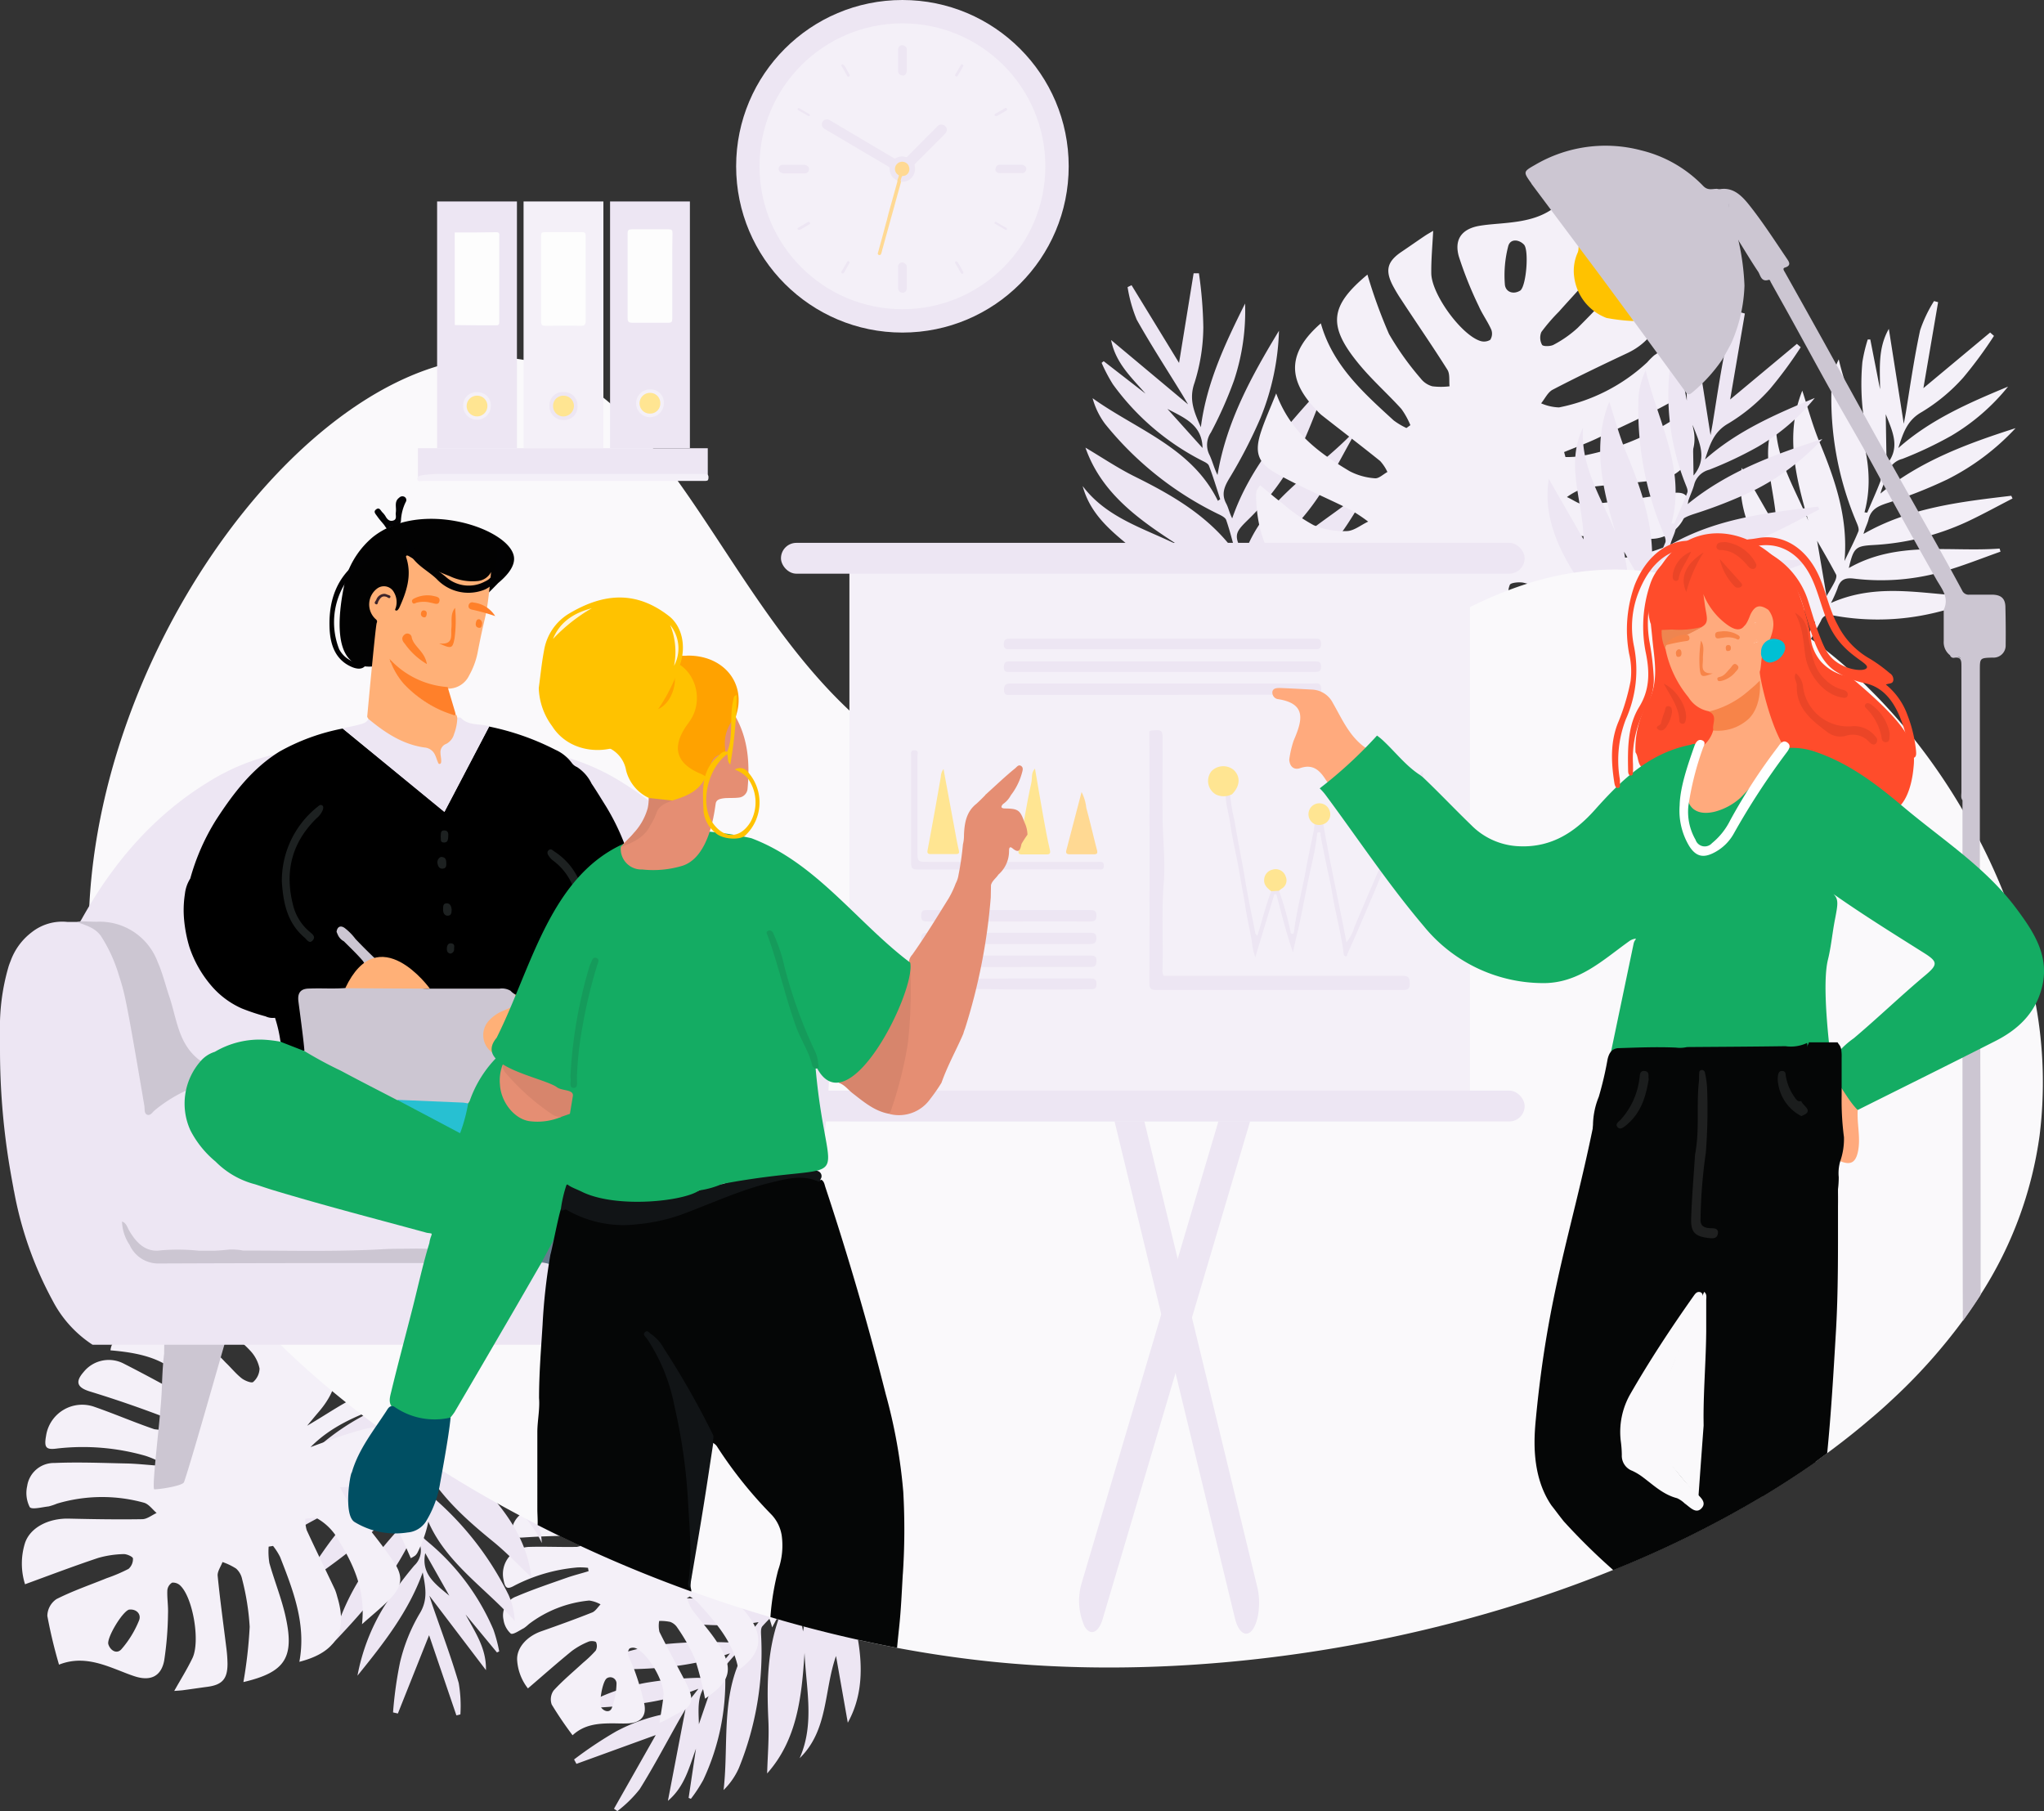 <svg xmlns="http://www.w3.org/2000/svg" width="287.124" height="254.404" viewBox="0 0 287.124 254.404">
  <rect x="0" y="0" width="287.124" height="254.404" fill="#333333" stroke="none"/>
  <g id="illustration_two" transform="translate(0.01)">
    <path id="Path_3889" data-name="Path 3889" d="M186.411,418.482l-1.653-9.369c-1.715,4.867-1.061,10.424-5.113,14.359,2.153-4.848.894-9.869.691-14.8-.4,6.119-1.005,12.163-5.255,16.937.068-2.467.29-4.978.173-7.445-.259-5.588-.167-11.1,2.313-16.388-1.061,1.042-2.159,2.048-3.152,3.158-.247.278-.2.882-.179,1.332a43.256,43.256,0,0,1-3.127,18.59,9.944,9.944,0,0,1-2.146,3.084c.814-7.056-.66-14.445,3.781-20.817l-.333-.16c-1.049,1.129-2.128,2.233-3.084,3.411-.216.259-.148.8-.136,1.234a32.69,32.69,0,0,1-3.084,14.92,21.155,21.155,0,0,1-1.733,2.646l-.321-.13,1.03-6.914c-.956,2.621-1.585,5.341-3.941,7.328l2.467-12.873c-.216.376-.537.9-.839,1.431-1.85,3.275-3.6,6.612-5.588,9.8a17.3,17.3,0,0,1-3.14,3.084l-.475-.333,5.866-10.35-11.139,4.046-.333-.617a56.3,56.3,0,0,1,5.878-3.923,24.573,24.573,0,0,1,6.908-2.467c2.35-.389,3.423-1.924,4.681-3.54-5.452,2.177-11.176,2.529-16.931,2.788a28.614,28.614,0,0,1,9.548-3.627,52.434,52.434,0,0,1,7.352-.7,2.844,2.844,0,0,0,2.6-1.19c.524-.759,1.234-1.388,1.85-2.245-6.637,2.356-13.477,2.381-20.354,2.134a32.69,32.69,0,0,1,11.1-3.417,64.023,64.023,0,0,1,8.777-.259c1.369.043,2.412-.037,3.2-1.234.352-.537.87-.956,1.3-1.61-7.124,1.234-13.921-.364-20.724-1.949L153.1,402c2.27-.29,4.54-.648,6.816-.864a34.832,34.832,0,0,1,13.267,1.375c2.251.666,2.6.549,4.139-1.85-7.488,1.3-13.613-2.634-20.237-4.49v-.432c2.621,0,5.243-.074,7.858.08a30.7,30.7,0,0,1,12.213,3.257,1.709,1.709,0,0,0,2.584-.518,18.62,18.62,0,0,1,1.493-1.542c-7.469.549-13.033-3.756-19.306-6l.037-.345c1.394,0,2.788,0,4.182.092a36.38,36.38,0,0,1,4.17.463,33.368,33.368,0,0,1,11.343,4.17,1.184,1.184,0,0,0,1.678-.2c1.628-1.462,3.318-2.868,5-4.274a12.337,12.337,0,0,1,1.184-.789l.29.37-5.644,4.762C189.5,407.676,188.823,414.109,186.411,418.482Zm-4.934-20.354c-.53.444-1.147.919-1.7,1.456-.241.234-.555.617-.518.882.265,1.887.617,3.762.863,5.2Zm-13.755,14.063c-2.64,1.53-2.288,4.04-2.227,6.5Z" transform="translate(-67.33 -176.494)" fill="#ede6f3"/>
    <path id="Path_3890" data-name="Path 3890" d="M413.8,135.75l4.879,8.5c-.043-5.317-2.615-10.486-.068-15.7-.389,5.452,2.578,9.869,4.515,14.606-1.752-6.069-3.281-12.132-.833-18.245.8,2.467,1.462,4.934,2.436,7.278,2.208,5.323,4.04,10.689,3.491,16.654.66-1.382,1.375-2.745,1.949-4.157.142-.358-.111-.925-.29-1.351a44.551,44.551,0,0,1-3.473-19.121,10.239,10.239,0,0,1,1.005-3.7c1.678,7.118,5.693,13.761,3.621,21.489l.382.043c.617-1.462,1.277-2.905,1.85-4.392.117-.327-.136-.826-.29-1.234a33.676,33.676,0,0,1-2.239-15.531,21.788,21.788,0,0,1,.753-3.17h.358l1.369,6.994c0-2.874-.333-5.73,1.234-8.481l2.1,13.335c.08-.438.2-1.061.308-1.684.617-3.818,1.172-7.667,1.986-11.448a19.068,19.068,0,0,1,1.955-4.108l.574.154-2.066,12.077,9.375-7.815.537.475a59.274,59.274,0,0,1-4.318,5.86,25.29,25.29,0,0,1-5.823,4.836c-2.14,1.2-2.64,3.084-3.3,5.064,4.521-4.015,9.943-6.359,15.42-8.635a29.464,29.464,0,0,1-7.969,6.9,53.994,53.994,0,0,1-6.877,3.251,2.917,2.917,0,0,0-2.1,2.06c-.241.919-.709,1.776-.981,2.813,5.6-4.6,12.225-7.025,18.985-9.19a33.682,33.682,0,0,1-9.585,7.2,65.934,65.934,0,0,1-8.413,3.318c-1.338.438-2.325.882-2.665,2.331-.154.617-.506,1.234-.7,2.011,6.464-3.7,13.613-4.515,20.755-5.36l.179.382c-2.1,1.079-4.17,2.22-6.3,3.226A35.879,35.879,0,0,1,432.2,146.6c-2.418.142-2.708.376-3.368,3.226,6.785-3.873,14.106-2.214,21.175-2.732l.13.432c-2.541.9-5.052,1.906-7.636,2.671a31.617,31.617,0,0,1-12.953,1.116c-1.326-.167-1.961.2-2.319,1.406a19.186,19.186,0,0,1-.907,2.017c7.044-3.146,13.94-.919,20.8-.944l.086.352c-1.357.463-2.7.975-4.083,1.369a37.486,37.486,0,0,1-4.2,1.012,34.368,34.368,0,0,1-12.447-.068,1.234,1.234,0,0,0-1.56.777c-1.067,1.986-2.208,3.935-3.343,5.89a12.729,12.729,0,0,1-.87,1.178l-.407-.259,3.8-6.587C414.588,147.284,413,140.851,413.8,135.75Zm11.9,18.017c.358-.617.783-1.3,1.141-2,.154-.308.327-.79.191-1.036-.919-1.733-1.912-3.429-2.658-4.731Zm8.432-18.467c2.023-2.406.8-4.712-.117-7.081Z" transform="translate(-169.132 -70.036)" fill="#f4f0f8"/>
    <path id="Path_3891" data-name="Path 3891" d="M145.15,381.2c-2.856-3.374-6.439-2.973-10.183-1.9a1.961,1.961,0,0,1-.062-.567c.617-2.634,4.459-5.082,7.075-4.373a38.89,38.89,0,0,1,4.682,1.887c.715.3,1.394.709,2.134.944.395.123,1.16.13,1.234-.062a1.918,1.918,0,0,0,.13-1.542,3.8,3.8,0,0,0-1.486-1.363,11.343,11.343,0,0,0-6.168-1.166h-1.591l-.13-.327a5.326,5.326,0,0,1,.808-.678c2.591-1.431,5.286-2.72,8.271-2.85a10.67,10.67,0,0,1,4.632.863c3.4,1.505,4.318,4.04,3.028,7.562-.173.475-.333.956-.617,1.758a50,50,0,0,1,4.355-5.224,57.107,57.107,0,0,1,6.84-5.292c1.53-1.024,1.659-.839,2.634.808.154.259.271.537.438.876a17.592,17.592,0,0,0-7.673,4.188c-2.239,1.931-4.256,3.849-5.471,6.6.432-.37.857-.753,1.3-1.116a37.25,37.25,0,0,1,3.429-2.732,4.5,4.5,0,0,1,5.656.419,10.414,10.414,0,0,1,3.917,9.776,1.233,1.233,0,0,1-.111.37,3.277,3.277,0,0,1-.339.413c-.617-.617-1.234-1.264-1.85-1.85a16.245,16.245,0,0,0-2.64-2.27,7.032,7.032,0,0,0-2.942-.851,5.927,5.927,0,0,0-2.072.666,16.021,16.021,0,0,0,1.567,1.277c2.146,1.357,4.4,2.56,6.458,4.034,1.548,1.11,1.678,2.146.907,3.873-.469,1.049-1.049,2.042-1.733,3.355-.944-3.7-3.355-5.823-5.977-7.772a5.865,5.865,0,0,0-2.245-.882c-.352-.074-.8.29-1.2.456a3.972,3.972,0,0,0,.561,1.067c1.628,1.6,3.3,3.17,4.934,4.755a5.436,5.436,0,0,1,.487.617c2.332,3,1.943,5.459-1.289,7.741-.691-3.935-3.238-6.723-5.749-9.523a6.6,6.6,0,0,0-1.092-.808l-.389.222a7.287,7.287,0,0,0,.672,1.567c1.1,1.493,2.375,2.874,3.411,4.416,2.584,3.849,2.19,5.631-1.554,8.154a46.6,46.6,0,0,0-1.419-5.613,26.4,26.4,0,0,0-2.467-4.361,2.017,2.017,0,0,0-.987-.808,6.477,6.477,0,0,0-1.567-.136,3.849,3.849,0,0,0,.037,1.53c1.129,2.282,2.356,4.521,3.54,6.785a14.449,14.449,0,0,1,.654,1.412c.574,1.462.271,2.245-1.11,2.985l-2.276,1.234c-.228.123-.469.222-.808.382.2-1.332.45-2.591.567-3.855.167-1.894-2.134-5.847-3.818-6.612a1.1,1.1,0,0,0-.944,0,1.036,1.036,0,0,0-.191.925c.253.777.678,1.5.931,2.276a35.006,35.006,0,0,1,1.351,4.706c.284,1.647-.574,2.517-2.245,2.615-.734.043-1.468,0-2.208,0-2.017,0-3.991.136-5.644,1.672a51.4,51.4,0,0,1-2.93-4.318,2.159,2.159,0,0,1,.271-1.974c1.277-1.394,2.745-2.615,4.139-3.9a16.72,16.72,0,0,0,1.77-1.7,1.351,1.351,0,0,0,.056-1.172c-.074-.16-.746-.222-1.042-.093a10.432,10.432,0,0,0-2.369,1.32c-2.072,1.684-4.071,3.46-6.168,5.255a7.167,7.167,0,0,1-1.517-4.034c-.056-1.69,1.369-3.275,3.38-3.984,2.4-.845,4.793-1.708,7.155-2.646.469-.185.8-.752,1.184-1.141a4.5,4.5,0,0,0-1.591-.537,16.585,16.585,0,0,0-8.469,3.3,6.414,6.414,0,0,1-.7.574c-.617.315-1.53.968-1.85.765a3.25,3.25,0,0,1-1.024-1.955,2.819,2.819,0,0,1,1.807-3.257c2.294-.981,4.669-1.776,7.025-2.609,1.024-.364,2.079-.617,3.121-.944l-.08-.469a9.152,9.152,0,0,0-1.468-.056,23.69,23.69,0,0,0-8.8,2.517c-1.086.617-1.369.45-1.6-.789a3.806,3.806,0,0,1,3.7-4.614c2.2-.062,4.416.049,6.618,0a5.916,5.916,0,0,0,1.789-.691c-.561-.308-1.116-.87-1.678-.876-2.584,0-5.175.08-7.753.253-1.406.1-1.85-.339-1.382-1.647a3.368,3.368,0,0,1,3.614-2.313C139.519,380.426,142.258,380.8,145.15,381.2Zm1.184,22.667c-.617.456-1.147,3.608-.734,4.139s1.2.7,1.462,0a10.6,10.6,0,0,0,.654-3.448A.877.877,0,0,0,146.335,403.864Z" transform="translate(-61.122 -168.1)" fill="#f4f0f8"/>
    <path id="Path_3892" data-name="Path 3892" d="M118.881,368.427l-8.1-4.99c2.5,4.515,7.081,7.722,7.334,13.366-2.19-4.836-6.785-7.223-10.621-10.368,4.318,4.367,8.419,8.833,9.159,15.179-1.813-1.709-3.528-3.522-5.446-5.076-4.342-3.54-8.395-7.241-10.732-12.62.074,1.486.093,2.979.265,4.453.043.37.524.74.876,1.018A43.257,43.257,0,0,1,113.453,384.1a9.943,9.943,0,0,1,.857,3.633c-4.731-5.292-11.232-9.1-13.045-16.654l-.345.142c.148,1.53.253,3.084.481,4.6.049.333.5.617.808.9a32.69,32.69,0,0,1,9.1,12.219,21.152,21.152,0,0,1,.826,3.084l-.315.154-4.41-5.335c1.32,2.467,2.936,4.731,2.862,7.815L102.32,384.2c.136.413.315,1,.518,1.579,1.234,3.559,2.554,7.081,3.608,10.689a18.96,18.96,0,0,1,.234,4.41l-.561.136-3.836-11.263-4.385,11-.678-.154a56.065,56.065,0,0,1,.975-7,24.574,24.574,0,0,1,2.726-6.822c1.271-2.017.839-3.836.469-5.847-2,5.551-5.551,10.035-9.166,14.507a28.614,28.614,0,0,1,3.627-9.523,52.432,52.432,0,0,1,4.367-5.964,2.829,2.829,0,0,0,.833-2.726c-.222-.894-.216-1.85-.469-2.856-2.646,6.526-7.173,11.657-11.941,16.654A32.69,32.69,0,0,1,93.487,380.4a64.015,64.015,0,0,1,5.644-6.729c.944-.993,1.573-1.85,1.2-3.226-.167-.617-.136-1.289-.339-2.035-3.8,6.168-9.523,10.159-15.229,14.186l-.327-.222c1.289-1.894,2.529-3.824,3.886-5.668a34.831,34.831,0,0,1,9.869-9c2-1.234,2.134-1.573,1.375-4.318-4.009,6.452-11.01,8.425-16.8,12.145l-.308-.308c1.752-1.943,3.429-3.966,5.28-5.816a30.7,30.7,0,0,1,10.547-6.964c1.234-.475,1.585-1.079,1.332-2.276a18.622,18.622,0,0,1-.16-2.14c-4.552,5.946-11.466,7.247-17.307,10.442l-.234-.259c.944-1.024,1.85-2.085,2.85-3.084a36.385,36.385,0,0,1,3.115-2.806,33.369,33.369,0,0,1,10.652-5.712,1.184,1.184,0,0,0,.968-1.388c0-2.19.062-4.385.123-6.575a12.336,12.336,0,0,1,.2-1.406l.469.031-.191,7.4C112.855,358.947,117.2,363.708,118.881,368.427Zm-18.5-9.869c0,.691-.074,1.468-.043,2.239a1.329,1.329,0,0,0,.315.975c1.585,1.055,3.22,2.035,4.459,2.806Zm1.363,19.663c-.617,2.992,1.5,4.392,3.38,5.983Z" transform="translate(-42.019 -160.054)" fill="#ede6f3"/>
    <path id="Path_3893" data-name="Path 3893" d="M264.95,144.858l9.678,3.331c-3.7-4.151-9.252-6.439-10.837-12.3,3.436,4.558,8.8,5.983,13.57,8.382-5.551-3.571-10.911-7.291-13.181-13.779,2.307,1.363,4.527,2.868,6.914,4.052,5.391,2.671,10.516,5.631,14.186,10.726-.426-1.542-.8-3.084-1.326-4.607-.13-.376-.722-.654-1.16-.864a46.519,46.519,0,0,1-15.852-12.638,10.689,10.689,0,0,1-1.758-3.614c6.211,4.447,13.927,6.914,17.6,14.415l.327-.228c-.518-1.573-.987-3.164-1.585-4.706-.129-.339-.672-.555-1.061-.759a35.158,35.158,0,0,1-12.428-10.677,22.75,22.75,0,0,1-1.585-3.01l.29-.234,5.878,4.558c-1.961-2.264-4.194-4.274-4.836-7.531l10.812,9.042c-.241-.4-.567-.975-.913-1.536-2.116-3.448-4.318-6.834-6.3-10.368a20.1,20.1,0,0,1-1.283-4.57l.555-.271,6.674,10.917L279.376,106h.746a59.425,59.425,0,0,1,.617,7.574,26.431,26.431,0,0,1-1.234,7.8c-.857,2.412,0,4.219.888,6.248.8-6.26,3.448-11.83,6.211-17.375a30.766,30.766,0,0,1-1.567,10.843,56.382,56.382,0,0,1-3.232,7.272,3.09,3.09,0,0,0-.234,3.084c.438.888.66,1.881,1.16,2.887,1.234-7.469,4.793-13.921,8.635-20.262a35.158,35.158,0,0,1-2.591,12.243,68.848,68.848,0,0,1-4.318,8.388c-.753,1.234-1.234,2.288-.493,3.664.321.617.444,1.32.833,2.06,2.541-7.352,7.605-12.9,12.644-18.467l.4.179c-.913,2.288-1.758,4.607-2.745,6.865a37.457,37.457,0,0,1-8.216,11.756c-1.807,1.77-1.85,2.153-.432,4.848,2.689-7.716,9.573-11.429,14.8-16.691l.395.253c-1.382,2.467-2.665,4.971-4.17,7.346a33.017,33.017,0,0,1-9.431,9.789c-1.153.783-1.406,1.505-.864,2.7a20.035,20.035,0,0,1,.672,2.208c3.38-7.309,10.331-10.3,15.71-15.025l.308.216c-.752,1.3-1.462,2.621-2.27,3.88a39.142,39.142,0,0,1-2.609,3.7,35.884,35.884,0,0,1-9.869,8.493,1.277,1.277,0,0,0-.691,1.684c.524,2.294.962,4.614,1.413,6.927a13.286,13.286,0,0,1,.123,1.523l-.5.08-1.536-7.79C273.5,153.382,267.83,149.4,264.95,144.858Zm21.73,6c-.142-.734-.271-1.554-.481-2.362-.092-.352-.284-.845-.555-.944-1.912-.734-3.861-1.382-5.341-1.9Zm-6.051-20.317c-.062-3.281-2.6-4.256-4.934-5.489Z" transform="translate(-111.716 -67.611)" fill="#ede6f3"/>
    <path id="Path_3894" data-name="Path 3894" d="M46.58,354.53c-1.992-5.619-6.7-6.822-11.935-7.26a2.64,2.64,0,0,1,.191-.746c2.072-3.016,8.018-4.287,11-2.134a49.745,49.745,0,0,1,5,4.607c.759.722,1.425,1.56,2.239,2.2.438.345,1.4.716,1.616.518a2.59,2.59,0,0,0,.894-1.887,5.119,5.119,0,0,0-1.234-2.43,15.3,15.3,0,0,0-7.223-4.416c-.685-.216-1.345-.487-2.017-.728v-.469a7.171,7.171,0,0,1,1.345-.475c3.954-.574,7.963-.907,11.787.352a14.384,14.384,0,0,1,5.428,3.3c3.571,3.522,3.5,7.149.21,10.973-.444.518-.876,1.042-1.61,1.924,2.942-1.7,5.323-3.448,7.981-4.509a77,77,0,0,1,11.152-3.411c2.418-.561,2.467-.265,2.936,2.276.068.395.086.8.136,1.314a23.35,23.35,0,0,0-11.676,1.622c-3.645,1.332-7.2,2.825-10.048,5.712.728-.265,1.443-.543,2.177-.783a50.254,50.254,0,0,1,5.631-1.807A6.1,6.1,0,0,1,77.5,361.5c2.751,4.681,2.646,9.412.271,14.186a1.7,1.7,0,0,1-.321.413,4.417,4.417,0,0,1-.617.364c-.493-1.1-.944-2.184-1.468-3.232a21.734,21.734,0,0,0-2.245-4.12,9.481,9.481,0,0,0-3.306-2.467c-.82-.382-1.943-.123-2.93-.148a21.584,21.584,0,0,0,1.363,2.362c2.06,2.732,4.318,5.323,6.217,8.166,1.425,2.14,1.092,3.51-.7,5.317-1.086,1.1-2.3,2.072-3.787,3.4.567-5.082-1.456-8.944-3.824-12.644a7.908,7.908,0,0,0-2.412-2.184c-.407-.265-1.141,0-1.733,0a5.36,5.36,0,0,0,.2,1.61c1.289,2.8,2.646,5.551,3.972,8.358a7.321,7.321,0,0,1,.321,1c1.5,4.9-.154,7.815-5.323,9.141.993-5.274-.857-10-2.708-14.735a8.9,8.9,0,0,0-.987-1.542l-.617.1a9.82,9.82,0,0,0,.1,2.295c.678,2.412,1.622,4.755,2.2,7.192,1.425,6.088.074,8.142-5.847,9.536A63.555,63.555,0,0,0,54.2,386.1a34.758,34.758,0,0,0-1.061-6.686,2.72,2.72,0,0,0-.845-1.487,8.735,8.735,0,0,0-1.912-.919c-.241.648-.74,1.326-.678,1.949.339,3.423.814,6.828,1.234,10.239a19.487,19.487,0,0,1,.148,2.1c0,2.116-.728,2.961-2.825,3.238-1.153.154-2.307.327-3.46.481-.345.043-.7.056-1.2.1.888-1.585,1.807-3.047,2.554-4.6,1.116-2.307.1-8.388-1.659-10.159a1.486,1.486,0,0,0-1.184-.456,1.4,1.4,0,0,0-.678,1.073c-.049,1.1.142,2.214.093,3.312a47.191,47.191,0,0,1-.537,6.575c-.426,2.208-1.924,2.9-4.077,2.22-.944-.3-1.85-.691-2.782-1.042-2.535-.981-5.095-1.733-7.914-.617a69.288,69.288,0,0,1-1.641-6.846,2.905,2.905,0,0,1,1.283-2.362c2.276-1.153,4.712-1.986,7.081-2.948a22.536,22.536,0,0,0,3.047-1.3,1.85,1.85,0,0,0,.617-1.456c0-.241-.833-.617-1.264-.617a14.06,14.06,0,0,0-3.614.537c-3.417,1.141-6.785,2.418-10.282,3.7a9.665,9.665,0,0,1,0-5.81c.734-2.159,3.288-3.479,6.168-3.411,3.429.08,6.853.136,10.282.08.685,0,1.357-.567,2.035-.87-.58-.493-1.086-1.234-1.752-1.437a22.118,22.118,0,0,0-12.25.123,8.631,8.631,0,0,1-1.16.389c-.925.1-2.393.493-2.665.092a4.382,4.382,0,0,1-.358-2.948,3.793,3.793,0,0,1,3.836-3.244c3.362-.142,6.735,0,10.1.068,1.462.031,2.924.2,4.385.3l.123-.617a12.338,12.338,0,0,0-1.85-.765,31.96,31.96,0,0,0-12.3-1.03c-1.653.234-1.937-.086-1.641-1.764a5.126,5.126,0,0,1,6.846-4.059c2.806.975,5.551,2.165,8.358,3.121a8.634,8.634,0,0,0,2.584,0c-.555-.654-.993-1.628-1.7-1.9-3.257-1.234-6.563-2.368-9.869-3.38-1.82-.549-2.19-1.32-.956-2.739a4.54,4.54,0,0,1,5.656-1.19C39.857,350.836,43.12,352.643,46.58,354.53Zm-9.332,29.162c-.962.3-3.17,4-2.9,4.867s1.184,1.449,1.85.678a14.291,14.291,0,0,0,2.467-4.04C39.006,384.316,38.272,383.563,37.248,383.693Z" transform="translate(-19.137 -157.587)" fill="#f4f0f8"/>
    <path id="Path_3895" data-name="Path 3895" d="M345.738,136.29c4.879,4.706,10.276,3.54,15.821,1.332a3,3,0,0,1,.185.857c-.58,4.12-6.014,8.438-10.109,7.753a60.187,60.187,0,0,1-7.4-2.153c-1.141-.352-2.239-.864-3.392-1.11-.617-.13-1.789,0-1.906.29a2.942,2.942,0,0,0,.043,2.375,5.816,5.816,0,0,0,2.467,1.85,17.441,17.441,0,0,0,9.585.833c.8-.13,1.616-.191,2.424-.284l.247.475a8.153,8.153,0,0,1-1.129,1.16c-3.7,2.584-7.636,4.934-12.169,5.619a16.352,16.352,0,0,1-7.192-.617c-5.422-1.77-7.186-5.5-5.779-11.059.191-.752.358-1.5.66-2.776-2.134,3.22-3.67,6.211-5.835,8.635a87.518,87.518,0,0,1-9.616,9.122c-2.177,1.795-2.4,1.53-4.139-.82-.271-.37-.493-.771-.808-1.271a26.915,26.915,0,0,0,11.053-7.568c3.115-3.294,5.9-6.526,7.328-10.911-.617.617-1.2,1.283-1.813,1.9a60.484,60.484,0,0,1-4.811,4.694c-2.751,2.159-5.73,2.159-8.684.234-5.175-3.368-7.469-8.234-7.476-14.3a1.932,1.932,0,0,1,.111-.586,5.022,5.022,0,0,1,.45-.685c1.061.864,2.066,1.746,3.133,2.547a24.79,24.79,0,0,0,4.373,3.053,10.776,10.776,0,0,0,4.62.839c1.03,0,2.035-.863,3.053-1.332a24.538,24.538,0,0,0-2.584-1.709c-3.479-1.739-7.1-3.226-10.486-5.156-2.535-1.456-2.887-3.016-1.98-5.767.549-1.665,1.283-3.275,2.128-5.378,2,5.459,6.014,8.358,10.307,10.923a8.987,8.987,0,0,0,3.559,1c.549.062,1.172-.567,1.758-.882a6.088,6.088,0,0,0-1.018-1.542c-2.732-2.2-5.52-4.318-8.277-6.489a8.323,8.323,0,0,1-.833-.851c-4.015-4.219-3.806-8.018.777-12,1.653,5.9,5.977,9.745,10.233,13.637a10.117,10.117,0,0,0,1.789,1.067l.555-.4a11.159,11.159,0,0,0-1.264-2.282c-1.912-2.109-4.065-4.015-5.878-6.2-4.54-5.471-4.2-8.247,1.11-12.669a71.481,71.481,0,0,0,3.028,8.345,40.516,40.516,0,0,0,4.466,6.26,3.084,3.084,0,0,0,1.628,1.086,9.924,9.924,0,0,0,2.412,0c-.086-.783.08-1.727-.3-2.325-2.079-3.306-4.318-6.532-6.446-9.789a22.153,22.153,0,0,1-1.234-2.054c-1.1-2.134-.759-3.38,1.234-4.725,1.1-.74,2.177-1.5,3.275-2.239.327-.222.678-.413,1.172-.709-.1,2.066-.29,4.015-.265,5.964.031,2.917,4.151,8.586,6.84,9.493a1.69,1.69,0,0,0,1.437-.142,1.591,1.591,0,0,0,.148-1.437c-.506-1.147-1.271-2.177-1.77-3.325a53.664,53.664,0,0,1-2.788-6.957c-.691-2.467.487-3.923,3.022-4.318,1.11-.179,2.239-.241,3.362-.352,3.084-.29,6.063-.82,8.351-3.417a78.754,78.754,0,0,1,5.138,6.168,3.306,3.306,0,0,1-.1,3.084c-1.733,2.325-3.781,4.41-5.712,6.594a25.609,25.609,0,0,0-2.467,2.862,2.072,2.072,0,0,0,.1,1.8c.136.241,1.172.228,1.6,0a15.981,15.981,0,0,0,3.4-2.381c2.9-2.893,5.675-5.9,8.592-8.968a10.986,10.986,0,0,1,2.936,5.915c.345,2.572-1.579,5.206-4.546,6.594-3.528,1.659-7.044,3.343-10.486,5.138-.691.358-1.092,1.264-1.628,1.918a6.893,6.893,0,0,0,2.51.574,25.389,25.389,0,0,0,12.4-6.341,9.833,9.833,0,0,1,.981-.981c.888-.574,2.183-1.715,2.665-1.449a4.954,4.954,0,0,1,1.85,2.819,4.322,4.322,0,0,1-2.251,5.249c-3.349,1.85-6.853,3.423-10.313,5.058-1.5.709-3.084,1.283-4.614,1.918l.191.7a14.015,14.015,0,0,0,2.245-.148,36.514,36.514,0,0,0,13.033-5.187c1.561-1.079,2.017-.894,2.56.962a5.829,5.829,0,0,1-4.934,7.6c-3.349.432-6.735.617-10.085,1.067a9.1,9.1,0,0,0-2.615,1.326c.9.382,1.85,1.16,2.689,1.073q5.915-.58,11.781-1.585c2.128-.364,2.893.234,2.362,2.3a5.163,5.163,0,0,1-5.15,4.083C354.453,136.636,350.21,136.451,345.738,136.29Zm-5.3-34.393c.833-.789,1.19-5.681.481-6.421s-1.937-.876-2.22.247a16.246,16.246,0,0,0-.463,5.36C338.336,102.157,339.465,102.546,340.44,101.9Z" transform="translate(-126.853 -61.115)" fill="#f4f0f8"/>
    <path id="Path_3896" data-name="Path 3896" d="M369.839,138.3l4.879,8.5c-.043-5.317-2.615-10.486-.068-15.7-.389,5.452,2.578,9.869,4.515,14.606-1.752-6.069-3.281-12.132-.833-18.245.8,2.467,1.462,4.934,2.436,7.278,2.208,5.323,4.04,10.689,3.491,16.654.66-1.382,1.375-2.745,1.949-4.157.142-.358-.111-.925-.29-1.351a44.552,44.552,0,0,1-3.473-19.121,10.24,10.24,0,0,1,1.005-3.7c1.678,7.118,5.693,13.761,3.621,21.489l.382.043c.617-1.462,1.277-2.905,1.85-4.392.117-.327-.136-.827-.29-1.234a33.677,33.677,0,0,1-2.239-15.531,21.792,21.792,0,0,1,.753-3.17h.358l1.338,7.031c0-2.874-.333-5.73,1.234-8.481l2.1,13.335c.08-.438.2-1.061.308-1.684.617-3.818,1.172-7.667,1.986-11.448a19.067,19.067,0,0,1,1.955-4.108l.574.154-2.066,12.077,9.375-7.815.537.475a59.28,59.28,0,0,1-4.318,5.86,25.289,25.289,0,0,1-5.823,4.836c-2.14,1.2-2.64,3.084-3.3,5.064,4.521-4.015,9.943-6.359,15.42-8.635a29.465,29.465,0,0,1-7.963,6.834,54,54,0,0,1-6.877,3.251,2.917,2.917,0,0,0-2.1,2.06c-.241.919-.709,1.776-.981,2.813,5.6-4.6,12.225-7.025,18.985-9.19a33.684,33.684,0,0,1-9.585,7.2,65.936,65.936,0,0,1-8.413,3.318c-1.338.438-2.325.882-2.665,2.331-.154.617-.506,1.234-.7,2.011,6.464-3.7,13.613-4.515,20.755-5.36l.179.382c-2.1,1.079-4.17,2.22-6.3,3.226a35.879,35.879,0,0,1-13.335,3.306c-2.418.142-2.708.376-3.368,3.226,6.785-3.873,14.106-2.214,21.175-2.732l.129.432c-2.541.9-5.052,1.906-7.636,2.671a31.617,31.617,0,0,1-12.953,1.116c-1.326-.167-1.961.2-2.319,1.406a19.175,19.175,0,0,1-.907,2.017c7.044-3.146,13.94-.919,20.8-.944l.086.352c-1.357.463-2.7.975-4.083,1.369a37.476,37.476,0,0,1-4.2,1.012,34.368,34.368,0,0,1-12.447-.068,1.234,1.234,0,0,0-1.56.777c-1.067,1.986-2.208,3.935-3.343,5.89a12.72,12.72,0,0,1-.87,1.178l-.407-.259L380.115,160C370.628,149.849,369.043,143.4,369.839,138.3Zm11.9,17.992c.358-.617.783-1.3,1.141-2,.154-.308.327-.79.191-1.036-.919-1.733-1.912-3.429-2.658-4.731Zm8.432-18.467c2.023-2.406.8-4.712-.117-7.081Z" transform="translate(-152.286 -71.029)" fill="#ede6f3"/>
    <path id="Path_3897" data-name="Path 3897" d="M311.465,234.428a54.964,54.964,0,0,1-8.284,22.359q-1.184,1.85-2.5,3.664a78.457,78.457,0,0,1-10.066,11.226q-1.357,1.277-2.782,2.467c-1.974,1.7-4.052,3.343-6.211,4.934l-1.678,1.234q-3.54,2.5-7.4,4.8a150.007,150.007,0,0,1-20.971,10.362c-26.911,10.917-58.849,15.7-86.74,12.947-4.533-.45-9.178-1.116-13.884-2a182.8,182.8,0,0,1-17.788-4.318q-5.588-1.641-11.146-3.651a186.97,186.97,0,0,1-21.588-9.338C67.38,272.244,40.111,245.333,37.6,211.261c-3.01-40.887,29.97-86.715,57.405-86.1,28.619.617,33.079,51.422,69,60.847.95.253,1.931.475,2.93.666,35.774,6.785,55.228-34.787,88.621-31.537.364.037.728.074,1.092.13s.617.074.894.117h.216c.241.037.475.074.716.123h0c.475.08.962.173,1.443.271l.888.2.672.16c.3.074.617.148.888.234a48.11,48.11,0,0,1,9.005,3.479l.555.284c.617.315,1.234.617,1.85.987h0l.567.327q1.924,1.123,3.781,2.405c.308.2.617.419.913.617l.321.234.469.339q.888.66,1.758,1.351c.888.7,1.752,1.412,2.609,2.171h0c.845.734,1.672,1.493,2.467,2.282.3.284.586.567.876.87.981.962,1.943,1.968,2.874,3q.925,1.018,1.813,2.072c.561.66,1.11,1.338,1.653,2.023a85.328,85.328,0,0,1,6.723,9.832q1.289,2.171,2.467,4.429a82.4,82.4,0,0,1,7.852,22.914A60.809,60.809,0,0,1,311.465,234.428Z" transform="translate(-24.966 -74.949)" fill="#faf9fb"/>
    <path id="Path_3898" data-name="Path 3898" d="M184.52,230.38" transform="translate(-81.34 -115.273)" fill="#dee5fd"/>
    <path id="Path_3899" data-name="Path 3899" d="M263.323,354.632l23.185-78.278c.574-1.943,1.715-2.412,2.535-1.042h0a8.8,8.8,0,0,1,.438,6.032L266.29,359.622c-.574,1.943-1.715,2.412-2.535,1.042h0A8.745,8.745,0,0,1,263.323,354.632Z" transform="translate(-111.41 -132.191)" fill="#ede6f3"/>
    <path id="Path_3900" data-name="Path 3900" d="M285.831,356.739l-20.1-82.972c-.5-2.06-.2-4.725.666-5.915h0c.863-1.19,1.98-.475,2.467,1.585l20.12,82.972c.5,2.06.2,4.725-.666,5.915h0C287.447,359.514,286.331,358.8,285.831,356.739Z" transform="translate(-112.367 -129.412)" fill="#ede6f3"/>
    <rect id="Rectangle_1320" data-name="Rectangle 1320" width="87.166" height="79.067" transform="translate(119.309 78.463)" fill="#f4f0f8"/>
    <path id="Path_3901" data-name="Path 3901" d="M281.007,244.561h33.609c.882,0,.913.382.938,1.061.031.777-.271.925-.981.925H279.952c-.709,0-.968-.16-.962-.925q.037-17.708,0-35.416c.049,0,.1-.08.154-.086,1.7-.16,1.7-.16,1.7,1.536,0,3.7-.043,7.352,0,11.022.049,2.924.4,5.853.16,8.771-.327,4.052-.068,8.1-.173,12.157A1.486,1.486,0,0,0,281.007,244.561Z" transform="translate(-117.541 -107.484)" fill="#ede6f3"/>
    <path id="Path_3902" data-name="Path 3902" d="M268.155,201h-21.28c-.487,0-1,.148-1.005-.7s.395-.894,1.049-.894H289.3c.426,0,1.024-.2,1.116.53s0,1.067-.888,1.061C282.341,200.952,275.248,201,268.155,201Z" transform="translate(-104.849 -103.393)" fill="#ede6f3"/>
    <path id="Path_3903" data-name="Path 3903" d="M294.99,223.186c-.062-.185-.339-.216-.321-.456a2.048,2.048,0,0,1,1.579-.037,24.636,24.636,0,0,0,.715,4.891c.426,2.732,1.018,5.44,1.462,8.179.419,2.56.962,5.095,1.462,7.642,0,.074.111.123.271.3.691-2.122,1.166-4.231,1.955-6.236a.814.814,0,0,1,1.092-.074,43.444,43.444,0,0,1,1.616,5.755c0,.16.068.308.253.3s.222-.16.241-.315c.352-2.961,1.16-5.835,1.678-8.765.321-1.85.74-3.639,1.1-5.459.056-.29.068-.586.1-.876a1.431,1.431,0,0,1,1.234,0c.938,5.508,2.177,10.96,3.251,16.6a5.909,5.909,0,0,0,1.1-2.1q1.554-3.7,3.139-7.334c1.172-2.683,2.258-5.409,3.392-8.111.475-1.135.987-2.257,1.486-3.38.093-.21.13-.395-.074-.555.617-.487.981-.358,1.16.389-.271,0-.382.111-.506.37-.783,1.678-1.431,3.411-2.134,5.119-.746,1.813-1.579,3.6-2.356,5.4-.617,1.5-1.234,3.028-1.9,4.533q-.851,2.023-1.727,4.034c-.475,1.1-.968,2.2-1.456,3.294-.056.123,0,.327-.216.321s-.284-.191-.3-.37c-.364-2.961-1.2-5.835-1.653-8.777-.179-1.135-.475-2.251-.7-3.374-.3-1.474-.617-2.948-.882-4.422-.037-.185.086-.481-.216-.493s-.278.253-.3.463c-.241,2.14-.8,4.225-1.234,6.328-.456,2.22-.87,4.447-1.357,6.661-.253,1.129-.567,2.257-.771,3.436-.944-2.677-1.6-5.422-2.338-8.148l-.278-.043-2.689,8.87a12.62,12.62,0,0,1-.4-1.56c-.216-1.85-.715-3.645-.981-5.483-.241-1.635-.586-3.251-.851-4.879-.382-2.325-.981-4.62-1.3-6.945-.173-1.234-.567-2.418-.617-3.658-.037-.722-.327-.154-.512-.093C294.873,223.871,295.07,223.495,294.99,223.186Z" transform="translate(-123.549 -112.274)" fill="#ede6f3"/>
    <path id="Path_3904" data-name="Path 3904" d="M268.1,195.873H246.82c-.506,0-1.012.111-.981-.715s.456-.759,1-.759h42.645c.506,0,.9-.037.913.709s-.376.771-.931.771Q278.782,195.861,268.1,195.873Z" transform="translate(-104.837 -101.485)" fill="#ede6f3"/>
    <path id="Path_3905" data-name="Path 3905" d="M268.14,190.68H246.78c-.475,0-.95.1-.95-.666s.352-.814.944-.814h42.744c.537,0,.894,0,.876.74,0,.617-.21.753-.777.746h-6.859Z" transform="translate(-104.834 -99.493)" fill="#ede6f3"/>
    <path id="Path_3906" data-name="Path 3906" d="M238.256,231.382H225.624c-.691,0-.919-.167-.913-.888V215.456c0-.352-.148-.851.487-.827s.4.5.4.808v13.255c0,1.616,0,1.616,1.573,1.616h23.759c.395,0,.876-.123.851.561s-.481.487-.833.487h-9.789Z" transform="translate(-96.735 -109.237)" fill="#ede6f3"/>
    <path id="Path_3907" data-name="Path 3907" d="M239.3,252.623H228c-.617,0-1,0-.987-.82s.352-.783.931-.783h22.686c.53,0,.993-.037,1,.746,0,.666-.191.857-.857.857C246.951,252.611,243.121,252.623,239.3,252.623Z" transform="translate(-97.622 -123.182)" fill="#ede6f3"/>
    <path id="Path_3908" data-name="Path 3908" d="M239.2,263H227.994c-.617,0-.993,0-.975-.82s.358-.783.931-.783h22.68c.555,0,1.042-.074,1.012.79s-.5.808-1.055.808Z" transform="translate(-97.626 -127.159)" fill="#ede6f3"/>
    <path id="Path_3909" data-name="Path 3909" d="M239.214,257.8h-11.3c-.617,0-.888-.1-.894-.814s.352-.79.925-.79h22.692c.537,0,.987-.031.993.753s-.444.839-1.024.839Z" transform="translate(-97.626 -125.168)" fill="#ede6f3"/>
    <path id="Path_3910" data-name="Path 3910" d="M239.338,266.59h11.38c.58,0,.925.049.919.8s-.419.715-.968.715c-1.955,0-3.91.08-5.86.049-2.665-.043-5.329,0-8.018-.056q-4.533-.043-9.073,0c-.524,0-.74-.062-.709-.617s.037-.876.746-.87c3.7.031,7.352,0,11.028,0Z" transform="translate(-97.62 -129.149)" fill="#ede6f3"/>
    <path id="Path_3911" data-name="Path 3911" d="M251.487,218.79c.4,2.319.771,4.54,1.172,6.785.278,1.542.555,3.084.913,4.6.13.549,0,.685-.506.678h-3.38c-.506,0-.58-.167-.487-.617.617-3.158,1.073-6.341,1.783-9.474C251.123,220.1,250.913,219.413,251.487,218.79Z" transform="translate(-106.112 -110.832)" fill="#ffe592"/>
    <path id="Path_3912" data-name="Path 3912" d="M230.7,218.9c.518,2.813,1.024,5.551,1.53,8.271.191,1.042.37,2.091.617,3.133.093.407,0,.543-.413.543h-3.553c-.518,0-.469-.3-.4-.654q.549-2.917,1.073-5.841c.259-1.456.512-2.905.765-4.361A1.912,1.912,0,0,1,230.7,218.9Z" transform="translate(-98.171 -110.874)" fill="#ffe592"/>
    <path id="Path_3913" data-name="Path 3913" d="M262.191,224.14a6.183,6.183,0,0,1,.66,2.214c.537,1.961.987,3.947,1.5,5.915.117.438.043.617-.419.617h-3.38c-.432,0-.617-.142-.493-.58C260.76,229.6,261.463,226.934,262.191,224.14Z" transform="translate(-110.271 -112.882)" fill="#ffd993"/>
    <path id="Path_3914" data-name="Path 3914" d="M240.621,224.616l1.961,7.525c.154.617.068.95-.7.907-1.005-.062-2.017,0-3.022,0-.364,0-.617-.1-.512-.5q1.018-3.969,2.06-7.938Z" transform="translate(-101.957 -113.062)" fill="#ffd993"/>
    <path id="Path_3915" data-name="Path 3915" d="M307.21,244.738l-1.092.074c-.512-.407-1.03-.845-1-1.567a1.5,1.5,0,0,1,1.178-1.468,1.48,1.48,0,0,1,1.85.956,1.338,1.338,0,0,1-.617,1.739C307.432,244.553,307.327,244.646,307.21,244.738Z" transform="translate(-127.553 -119.615)" fill="#ffe592"/>
    <path id="Path_3916" data-name="Path 3916" d="M317.329,229.631a1.727,1.727,0,0,1-1.234,0,1.554,1.554,0,0,1-.74-2.035,1.523,1.523,0,0,1,2.856.228,1.449,1.449,0,0,1-.882,1.807Z" transform="translate(-131.424 -113.864)" fill="#ffe592"/>
    <path id="Path_3917" data-name="Path 3917" d="M295.707,222.2a2.572,2.572,0,0,1-2.227.049,2.2,2.2,0,0,1-.654-3.294,2.313,2.313,0,0,1,3.084-.2C296.947,219.684,296.855,221.066,295.707,222.2Z" transform="translate(-122.656 -110.629)" fill="#ffe592"/>
    <path id="Path_3918" data-name="Path 3918" d="M339.515,222.308a.845.845,0,0,0-1.16-.389c-.493,0-.4-.222-.2-.463.617-.691,1.19-1.369,1.85-2.146a11.248,11.248,0,0,1-.154,3.01C339.848,222.591,339.632,222.468,339.515,222.308Z" transform="translate(-140.151 -111.031)" fill="#ede6f3"/>
    <rect id="Rectangle_1321" data-name="Rectangle 1321" width="104.467" height="4.33" rx="2.165" transform="translate(109.694 76.255)" fill="#ede6f3"/>
    <rect id="Rectangle_1322" data-name="Rectangle 1322" width="104.467" height="4.33" rx="2.165" transform="translate(109.694 153.2)" fill="#ede6f3"/>
    <path id="Path_3919" data-name="Path 3919" d="M312.714,200.678c-1.517-.08-3.035-.167-4.552-.228-.456,0-1.03-.031-1.16.487a.938.938,0,0,0,.691,1.061c4.237.617,3.473,3.084,2.288,5.841a14.486,14.486,0,0,0-.617,2.665c.056.981.666,1.5,1.523,1.2,1.783-.617,2.739.284,3.59,1.61.765,1.19,1.536,1.289,2.418.068a16.117,16.117,0,0,1,3.127-3.343c.154-.413.5-.851,0-1.234-2.227-1.579-3.244-4.015-4.54-6.267a3.429,3.429,0,0,0-2.769-1.857Z" transform="translate(-128.27 -103.804)" fill="#ffaa7d"/>
    <path id="Path_3920" data-name="Path 3920" d="M346.349,245.186c-.617-.987-.1-1.69.617-2.338a1.909,1.909,0,0,1,2.325.241,1.77,1.77,0,0,1,.2,2.288l-.271.29C347.878,246.469,347.471,246.4,346.349,245.186Z" transform="translate(-143.247 -119.946)" fill="#b1bfcf"/>
    <path id="Path_3921" data-name="Path 3921" d="M337.558,233.345l.29-.3c1.474-.66,2.689-.062,2.566,1.3a1.412,1.412,0,0,1-1.554,1.468c-1.018,0-1.437-.617-1.511-1.5A1.912,1.912,0,0,1,337.558,233.345Z" transform="translate(-139.903 -116.19)" fill="#b1bfcf"/>
    <path id="Path_3922" data-name="Path 3922" d="M394.57,90.287a34.419,34.419,0,0,1,.839,6.3,21.538,21.538,0,0,1-1.85,8.086c-.136.3-1.135,2.109-1.3,2.35a22.434,22.434,0,0,1-4.176,4.577c-.321.259-.574.438-.894,0q-3.664-5.021-7.34-10.035a25.159,25.159,0,0,1-3.337-4.114c-1.092-1.388-2.1-2.887-3.2-4.318a7.266,7.266,0,0,1-1.234-2.029l-6.594-8.82a.124.124,0,0,0-.043-.093c-1.11-1.573-1.129-1.6.537-2.547a19.534,19.534,0,0,1,14.927-2.048,17.973,17.973,0,0,1,8.709,5c.678.7,1.3.376,1.974.407,1.234.308,1.85.87,1.678,2.054a6.255,6.255,0,0,0,.925,3.7,2.152,2.152,0,0,1,.376,1.53Z" transform="translate(-150.371 -56.474)" fill="#ccc6d2"/>
    <path id="Path_3923" data-name="Path 3923" d="M376.325,99.94c1.067,1.425,2.14,2.85,3.2,4.281q2.282,3.084,4.546,6.168a27.142,27.142,0,0,1-3.812-.438,7.112,7.112,0,0,1-4.54-5.736,6.226,6.226,0,0,1,.506-3.485,2.153,2.153,0,0,0,.1-.79Z" transform="translate(-154.596 -65.288)" fill="#ffc200"/>
    <path id="Path_3924" data-name="Path 3924" d="M448.856,145.58c0-1.283-.617-1.789-1.85-1.807h-3.2a1,1,0,0,1-1.042-.617c-1.813-3.38-3.7-6.723-5.588-10.072-2.079-3.7-4.182-7.4-6.254-11.1-2.51-4.521-5-9.067-7.494-13.57q-2.745-4.934-5.514-9.869c-.13-.241-.444-.617,0-.728.962-.308.487-.87.228-1.271-1.733-2.56-3.411-5.169-5.341-7.587-1.1-1.363-2.35-2.554-4.318-2.091h0c1.437.956,1.807,1.61,1.357,2.862a1.431,1.431,0,0,0,.1,1.19c.475,1.067.987,2.128,1.474,3.189h0c.894,1.425,1.758,2.88,2.7,4.281.345.518.413,1.5,1.487,1.16.173-.049.222.179.3.333.79,1.425,1.591,2.843,2.381,4.268,2.054,3.7,4.083,7.476,6.168,11.2,1.894,3.392,3.892,6.742,5.755,10.165q4.41,8.1,8.95,16.117c.734,1.289,1.85,2.554,1.036,4.256v4.385a2.315,2.315,0,0,0,.888,2.011.506.506,0,0,0,.543.358c1.067-.179,1.055.469,1.055,1.234V171.5c0,.389-.117.8.148,1.16v33.893q0,19.62.049,39.247,1.314-1.807,2.5-3.664v-6.464q0-15.728-.062-31.457c0-.333-.031-.66-.049-.987.062-.617.117-1.234.136-1.85a8.607,8.607,0,0,0-.13-3.127.686.686,0,0,0-.043-.16v-1.412a.432.432,0,0,0,.2-.4V184.722c0-.234.037-.469-.16-.654V154.412c0-1.746,0-1.746,1.776-1.8a1.7,1.7,0,0,0,1.85-1.739Q448.923,148.17,448.856,145.58Zm-6.711,6.914a.543.543,0,0,1,.475.284A1.006,1.006,0,0,0,442.145,152.494Z" transform="translate(-167.162 -60.24)" fill="#ccc6d2"/>
    <circle id="Ellipse_65" data-name="Ellipse 65" cx="23.358" cy="23.358" r="23.358" transform="translate(103.396 0)" fill="#ede6f3"/>
    <circle id="Ellipse_66" data-name="Ellipse 66" cx="20.077" cy="20.077" r="20.077" transform="translate(106.677 3.281)" fill="#f4f0f8"/>
    <path id="Path_3925" data-name="Path 3925" d="M215.007,79.52a1.659,1.659,0,0,1-1.042-1.271,1.184,1.184,0,0,1-.031-.456c0-.1-.056-.136-.117-.173l-1.456-.864L209.715,75.2l-2.393-1.419c-.851-.506-1.709-1-2.56-1.511a.709.709,0,1,1,.74-1.209c.808.469,1.61.95,2.412,1.425l2.362,1.4,2.671,1.579,1.585.938a.222.222,0,0,0,.259,0,1.708,1.708,0,0,1,1.406-.16.2.2,0,0,0,.228-.08l2.541-2.56c.555-.555,1.11-1.1,1.659-1.665a.746.746,0,0,1,1.036-.1.685.685,0,0,1,.117,1.042c-.117.136-.234.265-.364.395-.944.944-1.881,1.887-2.831,2.831-.352.352-.691.709-1.049,1.049a.29.29,0,0,0-.092.3,1.85,1.85,0,0,1-.376,1.628,1.6,1.6,0,0,1-1.314.617c-.13,0-.284.093-.382-.068a.216.216,0,0,1,0-.179c.068-.345.185-.617.617-.678s.561-.438.66-.808a.438.438,0,0,0-.08-.327.925.925,0,0,0-1.733-.13.9.9,0,0,0,.284,1.135.3.3,0,0,1,.148.358c-.037.1-.049.21-.086.308S215.112,79.508,215.007,79.52Z" transform="translate(-88.969 -54.182)" fill="#ede6f3"/>
    <path id="Path_3926" data-name="Path 3926" d="M243.973,81.72a.567.567,0,0,1,.58-.45H247.6a.82.82,0,0,1,.5.228.45.45,0,0,1,.111.567.58.58,0,0,1-.555.395h-2.967a.691.691,0,0,1-.376-.056A.47.47,0,0,1,243.973,81.72Z" transform="translate(-104.106 -58.134)" fill="#ede6f3"/>
    <path id="Path_3927" data-name="Path 3927" d="M222.212,107.754a.617.617,0,0,1-.456-.617v-2.911a.617.617,0,0,1,.352-.654.574.574,0,0,1,.666.167.426.426,0,0,1,.2.389q0,1.511,0,3.028a.709.709,0,0,1-.191.463.506.506,0,0,1-.567.136Z" transform="translate(-95.606 -66.663)" fill="#ede6f3"/>
    <path id="Path_3928" data-name="Path 3928" d="M195.069,82.451a.586.586,0,0,1-.456-.845.518.518,0,0,1,.487-.3h3.084a.74.74,0,0,1,.432.185.475.475,0,0,1,.16.617.555.555,0,0,1-.53.4H195.26A.364.364,0,0,1,195.069,82.451Z" transform="translate(-85.184 -58.149)" fill="#ede6f3"/>
    <path id="Path_3929" data-name="Path 3929" d="M222.209,58.267a.574.574,0,0,1-.45-.617V54.7a.617.617,0,0,1,.308-.58.555.555,0,0,1,.678.1h.037a.574.574,0,0,1,.2.487v2.856a.8.8,0,0,1-.074.37.5.5,0,0,1-.7.333Z" transform="translate(-95.609 -47.701)" fill="#ede6f3"/>
    <path id="Path_3930" data-name="Path 3930" d="M200.384,69.481c-.481-.271-.968-.543-1.449-.82a.157.157,0,0,1,.167-.265l1.462.857C200.649,69.425,200.6,69.493,200.384,69.481Z" transform="translate(-86.835 -53.191)" fill="#ede6f3"/>
    <path id="Path_3931" data-name="Path 3931" d="M245.254,95.392l-1.4-.808c-.093-.056-.167-.136-.093-.247s.173-.068.265,0l1.375.8a.167.167,0,0,1,.056.216C245.414,95.429,245.334,95.423,245.254,95.392Z" transform="translate(-104.03 -63.115)" fill="#ede6f3"/>
    <path id="Path_3932" data-name="Path 3932" d="M208.9,104.935a.179.179,0,0,1-.037-.265c.253-.432.5-.87.753-1.308.074-.136.179-.2.315-.068a.2.2,0,0,1,0,.265c-.241.426-.475.857-.728,1.277a.228.228,0,0,1-.3.1Z" transform="translate(-90.652 -66.545)" fill="#ede6f3"/>
    <path id="Path_3933" data-name="Path 3933" d="M243.952,69.474c-.092,0-.185,0-.216-.111s.049-.167.123-.21l1.314-.759a.191.191,0,1,1,.2.321c-.432.253-.857.524-1.3.752a.142.142,0,0,1-.123.006Z" transform="translate(-104.029 -53.184)" fill="#ede6f3"/>
    <path id="Path_3934" data-name="Path 3934" d="M198.946,95.394c-.13-.16-.117-.21.055-.308l1.289-.759a.191.191,0,0,1,.278.056c.13.167,0,.228-.117.29-.308.2-.617.376-.95.561a.95.95,0,0,1-.469.185C199,95.419,198.946,95.425,198.946,95.394Z" transform="translate(-86.835 -63.123)" fill="#ede6f3"/>
    <path id="Path_3935" data-name="Path 3935" d="M235.582,104.954l-.8-1.375c-.074-.13-.092-.234.068-.308a.37.37,0,0,1,.3.21c.253.395.481.808.7,1.234.049.093.074.185,0,.265a.191.191,0,0,1-.271-.025Z" transform="translate(-100.581 -66.564)" fill="#ede6f3"/>
    <path id="Path_3936" data-name="Path 3936" d="M209.631,60.008c-.247-.438-.493-.882-.746-1.314-.049-.086-.1-.16,0-.247s.179,0,.259.043a2.369,2.369,0,0,1,.456.691c.123.2.247.413.358.617.056.1.08.222,0,.29a.191.191,0,0,1-.327-.08Z" transform="translate(-90.655 -49.374)" fill="#ede6f3"/>
    <path id="Path_3937" data-name="Path 3937" d="M234.747,60.037c-.037-.241.148-.389.247-.574.167-.333.37-.648.555-.968.08-.136.167-.142.3,0a.16.16,0,0,1,0,.222c-.234.438-.481.876-.753,1.3C235.012,60.142,234.9,60.148,234.747,60.037Z" transform="translate(-100.585 -49.367)" fill="#ede6f3"/>
    <path id="Path_3938" data-name="Path 3938" d="M221.511,81.3h0a1.234,1.234,0,0,0-.068-.191,1.012,1.012,0,0,0-1.579-.234.993.993,0,0,0,.117,1.554c.049.037.148.062.1.154a5.7,5.7,0,0,1-.2.617,1.23,1.23,0,0,1,0,.191q-.407,1.48-.82,2.961c-.216.765-.438,1.536-.617,2.3-.247.888-.481,1.783-.722,2.671q-.284,1.036-.567,2.066a.216.216,0,0,0,.16.308c.154.037.234-.049.29-.179a4.687,4.687,0,0,0,.16-.567c.253-.907.5-1.813.752-2.714.222-.79.426-1.579.654-2.368.123-.432.241-.87.358-1.3s.284-1.03.426-1.542.284-.987.407-1.486a.29.29,0,0,0,0-.222.191.191,0,0,1,0-.16,3.487,3.487,0,0,1,.142-.469c.08-.16.321-.056.456-.167h.055A.987.987,0,0,0,221.511,81.3Z" transform="translate(-93.838 -57.876)" fill="#ffd993"/>
    <rect id="Rectangle_1323" data-name="Rectangle 1323" width="40.715" height="4.49" transform="translate(58.697 62.963)" fill="#ede6f3"/>
    <path id="Path_3939" data-name="Path 3939" d="M132.7,152.673H113.1c-.29,0-.759.185-.827-.253s.432-.512.783-.555a16.2,16.2,0,0,1,1.98-.167H152.3c.444,0,.938-.08.857.586,0,.241-.123.382-.4.389Z" transform="translate(-53.653 -85.121)" fill="#f4f0f8"/>
    <rect id="Rectangle_1324" data-name="Rectangle 1324" width="11.213" height="34.639" transform="translate(85.688 28.299)" fill="#ede6f3"/>
    <path id="Path_3940" data-name="Path 3940" d="M166.423,102.565v5.983c0,.419-.086.567-.53.561h-5.126c-.58,0-.617-.284-.617-.709V96.563c0-.481.167-.58.617-.574h5.187c.419,0,.506.148.5.53C166.417,98.537,166.423,100.554,166.423,102.565Z" transform="translate(-72.001 -63.775)" fill="#fdfdfd"/>
    <path id="Path_3941" data-name="Path 3941" d="M165.988,134.388a1.949,1.949,0,1,1-1.937-1.949,1.85,1.85,0,0,1,1.937,1.949Z" transform="translate(-72.745 -77.741)" fill="#f4f0f8"/>
    <path id="Path_3942" data-name="Path 3942" d="M164.4,136.141a1.437,1.437,0,0,1-1.523-1.456,1.468,1.468,0,0,1,1.468-1.456,1.431,1.431,0,0,1,1.443,1.462,1.406,1.406,0,0,1-1.388,1.449Z" transform="translate(-73.047 -78.045)" fill="#ffe592"/>
    <rect id="Rectangle_1325" data-name="Rectangle 1325" width="11.213" height="34.639" transform="translate(61.392 28.299)" fill="#ede6f3"/>
    <path id="Path_3943" data-name="Path 3943" d="M124.667,133.078a1.85,1.85,0,0,1,1.918,1.986A1.943,1.943,0,0,1,122.7,135a1.85,1.85,0,0,1,1.968-1.924Z" transform="translate(-57.649 -77.985)" fill="#f4f0f8"/>
    <path id="Path_3944" data-name="Path 3944" d="M120.78,96.683c1.949,0,3.9,0,5.847-.043.518,0,.407.345.407.617v12c0,.265-.049.469-.4.463-1.949,0-3.9,0-5.847-.037Z" transform="translate(-56.914 -64.024)" fill="#fdfdfd"/>
    <path id="Path_3945" data-name="Path 3945" d="M126.411,135.35a1.456,1.456,0,1,1-1.443-1.48,1.431,1.431,0,0,1,1.443,1.48Z" transform="translate(-57.957 -78.29)" fill="#ffe592"/>
    <rect id="Rectangle_1326" data-name="Rectangle 1326" width="11.213" height="34.639" transform="translate(73.537 28.299)" fill="#f4f0f8"/>
    <path id="Path_3946" data-name="Path 3946" d="M146.717,103.131v5.921c0,.53-.117.746-.715.734-1.647-.043-3.294,0-4.934,0-.444,0-.617-.13-.617-.586V97.117c0-.376.123-.487.493-.487h5.249c.407,0,.518.136.518.524v5.977Z" transform="translate(-64.452 -64.02)" fill="#fdfdfd"/>
    <path id="Path_3947" data-name="Path 3947" d="M144.353,133.056a1.85,1.85,0,0,1,1.937,1.887,1.887,1.887,0,0,1-1.924,2.042,1.937,1.937,0,0,1-2.011-1.9,1.85,1.85,0,0,1,2-2.029Z" transform="translate(-65.178 -77.976)" fill="#ede6f3"/>
    <path id="Path_3948" data-name="Path 3948" d="M144.66,136.791a1.449,1.449,0,0,1-1.48-1.456,1.419,1.419,0,0,1,1.468-1.456,1.443,1.443,0,0,1,1.462,1.406A1.5,1.5,0,0,1,144.66,136.791Z" transform="translate(-65.498 -78.294)" fill="#ffe592"/>
    <path id="Path_3949" data-name="Path 3949" d="M161.958,369.129c-.962-2.708-5.163-17.622-6.045-20.595a.851.851,0,0,1,.21-.8c2.042,0,4.077-.062,6.119,0,.833,0,1.672-.537,2.467,0l.043,3.374c.216,1.69.265,3.4.333,5.095.154,3.923,1.406,13.187,1.073,13.933C165.566,370.165,162.124,369.665,161.958,369.129Z" transform="translate(-70.367 -160.152)" fill="#ccc6d2"/>
    <path id="Path_3950" data-name="Path 3950" d="M56.486,367.858c.962-2.708,5.163-17.622,6.045-20.595a.851.851,0,0,0-.21-.8c-2.042,0-4.077-.062-6.119,0-.833,0-1.672-.537-2.467,0l-.043,3.374c-.216,1.69-.265,3.4-.333,5.095-.154,3.923-1.406,13.187-1.073,13.933C52.877,368.907,56.294,368.4,56.486,367.858Z" transform="translate(-30.646 -159.665)" fill="#ccc6d2"/>
    <path id="Path_3951" data-name="Path 3951" d="M133.77,255.062v-.888a29.089,29.089,0,0,0-1.234-9.32q-.117-.339-.253-.666a8.808,8.808,0,0,0-2.948-4.028,6.921,6.921,0,0,0-5.076-1.462h-1.542a1.479,1.479,0,0,0-.469.049l.247-.111-.2-.333c-4.33-7.815-9.98-14.458-17.628-19.195a30.55,30.55,0,0,0-11.01-4.281,25.2,25.2,0,0,0-4.718-.37h-.265q-6.581.086-13.169.1t-13.169-.1h-.265a25.2,25.2,0,0,0-4.718.37,30.55,30.55,0,0,0-11.016,4.281c-7.667,4.737-13.3,11.38-17.647,19.176l-.2.333.247.111c-.154,0-.308-.037-.469-.049H26.731a6.921,6.921,0,0,0-5.076,1.462,8.808,8.808,0,0,0-2.948,4.028q-.136.327-.253.672a30.064,30.064,0,0,0-1.234,9.32v2.634a100.538,100.538,0,0,0,1.271,15.771q.29,1.758.617,3.5a2.466,2.466,0,0,0,.08.413,51.683,51.683,0,0,0,5.44,15.42,16.4,16.4,0,0,0,5.594,6.168h90.533a15.947,15.947,0,0,0,5.594-6.168,52.007,52.007,0,0,0,5.44-15.42,2.469,2.469,0,0,0,.08-.413q.345-1.739.617-3.5a100.537,100.537,0,0,0,1.271-15.771v-.678Q133.782,255.6,133.77,255.062Zm-85.507,5.212-1.449.438a19.125,19.125,0,0,0-3.442,1.234l-.241.1a15.2,15.2,0,0,0-3.454,2.066c-.987.691-1.363.956-1.554.617l-.247-1.3V263.3a1.949,1.949,0,0,0-.1-.561v-.056c-.5-2.7-.962-5.317-1.456-7.926-.789-4.145-1.437-8.358-3.288-12.243a10.844,10.844,0,0,0-.919-1.6,4.62,4.62,0,0,0-2.344-1.906,7.093,7.093,0,0,0,.771.049h.648a10.608,10.608,0,0,1,1.16.093,8.4,8.4,0,0,1,5.705,3.516,10.679,10.679,0,0,1,.8,1.375,47.9,47.9,0,0,1,2.628,8.265,11.516,11.516,0,0,0,2.88,5.514l.086.08a8.993,8.993,0,0,0,3.836,2.214l.086.031a.95.95,0,0,1-.111.13Zm70.679-19.4a10.842,10.842,0,0,0-.919,1.6c-1.85,3.886-2.5,8.1-3.288,12.243-.5,2.609-.956,5.23-1.456,7.926v.056a1.95,1.95,0,0,0-.1.561v.123l-.247,1.3c-.2.364-.574.1-1.554-.617a15.2,15.2,0,0,0-3.454-2.066l-.241-.1a19.12,19.12,0,0,0-3.442-1.234l-1.449-.438a.957.957,0,0,1-.117-.13l.086-.031a8.993,8.993,0,0,0,3.836-2.214l.086-.08a11.569,11.569,0,0,0,2.88-5.514A46.193,46.193,0,0,1,112.194,244a10.674,10.674,0,0,1,.8-1.375,8.4,8.4,0,0,1,5.761-3.534,10.592,10.592,0,0,1,1.16-.092h.648a7.1,7.1,0,0,0,.771-.049,4.62,4.62,0,0,0-2.393,1.924Z" transform="translate(-17.23 -109.171)" fill="#ede6f3"/>
    <path id="Path_3952" data-name="Path 3952" d="M35.239,253.59c.765,0,1.53.056,2.294.056a8.683,8.683,0,0,1,8.543,5.607c.709,1.591,1.1,3.275,1.653,4.9,1.042,3.084,1.234,6.513,4.077,8.808a16.482,16.482,0,0,0,4.441,2.159,3.485,3.485,0,0,1-1.881.82,20.243,20.243,0,0,0-8.691,4.194c-.308.247-.58.789-1.049.617s-.327-.82-.407-1.277q-.672-3.984-1.363-7.95c-.395-2.233-.777-4.466-1.234-6.686a28.372,28.372,0,0,0-.938-3.547,21.427,21.427,0,0,0-2.56-5.644c-.82-1.153-2.116-1.505-3.355-1.949Z" transform="translate(-23.955 -124.167)" fill="#ccc6d2"/>
    <path id="Path_3953" data-name="Path 3953" d="M175,253.7c-3.176.913-4.219,3.473-5.267,6.279a54.555,54.555,0,0,0-2.251,9.344,37.889,37.889,0,0,0-1.123,6.7c0,1.684-1.234,3.176-.938,5.089-3.238-3.5-7.568-4.54-11.805-5.927,2.634-.678,4.842-1.85,6.168-4.176a9.351,9.351,0,0,0,1.351-3.2,24.671,24.671,0,0,1,1.049-3.984,24.119,24.119,0,0,1,1.974-5.274,8.977,8.977,0,0,1,8.592-4.885h2A.241.241,0,0,1,175,253.7Z" transform="translate(-69.499 -124.187)" fill="#ccc6d2"/>
    <path id="Path_3954" data-name="Path 3954" d="M124.817,323.174c-1,1.733-2.344,3.152-4.484,2.819a28.141,28.141,0,0,0-5.348.055h-2.208q-1.036-.049-2.079-.167a9.248,9.248,0,0,0-1.924.142c-6.631,0-13.261.185-19.9-.2-1.153-.068-2.313-.08-3.473-.062s-2.313,0-3.473.062c-6.631.382-13.267.2-19.9.2a9.248,9.248,0,0,0-1.924-.142q-1.042.117-2.079.167H55.822a29.188,29.188,0,0,0-5.348-.055c-2.146.333-3.491-1.086-4.484-2.819-.259-.444-.358-1-.981-1.234a6.211,6.211,0,0,0,1.073,3.3,4.4,4.4,0,0,0,4.176,2.6q17.573-.068,35.157-.062t35.157.062a4.42,4.42,0,0,0,4.176-2.6,6.211,6.211,0,0,0,1.073-3.3C125.187,322.174,125.07,322.73,124.817,323.174Z" transform="translate(-27.879 -150.359)" fill="#ccc6d2"/>
    <path id="Path_3955" data-name="Path 3955" d="M133.13,300.608l-.7,1.16a4.053,4.053,0,0,1-.827,2.591c-1.2,2.06-2.2,4.225-3.374,6.3-.216.382-.413.783-.882.919-1.517,2.621-3.022,5.249-4.546,7.864q-3.843,6.606-7.71,13.206a7.82,7.82,0,0,1-.561.74,1.172,1.172,0,0,1-.814.561,11.664,11.664,0,0,1-6.489-1.141,2.129,2.129,0,0,1-.746-.685c-.728-.672-.506-1.474-.308-2.276.956-3.96,2.017-7.889,3.022-11.836.771-3.035,1.431-6.1,2.35-9.1a4.089,4.089,0,0,1,.278-1.036c.993-4.429,2.319-8.765,3.331-13.187a3.849,3.849,0,0,1,.407-1.234q.506-2.06,1.135-4.083a15.827,15.827,0,0,1,4.453-7.124,8.48,8.48,0,0,1,4.237-2.171c.37-.062.74-.142,1.042.173l1.345.049c.376-.364.82-.222,1.234-.123a9.6,9.6,0,0,1,3.429,1.616c.487.66,1.289.938,1.82,1.591,2.967,3.7,3.614,7.648,1.715,12-.617,1.431-1.234,2.856-1.98,4.244a2.313,2.313,0,0,1-.857.981Z" transform="translate(-51.242 -134.295)" fill="#14ac63"/>
    <path id="Path_3956" data-name="Path 3956" d="M149.615,317.766A21.9,21.9,0,0,0,146.309,316c-.3-.154-.66-.265-.617-.722-.339.728-.654,1.474-1.03,2.19-1.338,2.547-2.7,5.082-4.052,7.617l4.139,1.079a2.671,2.671,0,0,0,2.233-.3,10.029,10.029,0,0,0,3.639-5.853,1.234,1.234,0,0,1,.16-.432,3.121,3.121,0,0,1,.228-.944A8.015,8.015,0,0,1,149.615,317.766Z" transform="translate(-64.513 -147.807)" fill="#657c8c"/>
    <path id="Path_3957" data-name="Path 3957" d="M112.96,277.817a16.431,16.431,0,0,0-4.046,6.353,1.79,1.79,0,0,1-.253.382,1.734,1.734,0,0,1-1.234.247,64.992,64.992,0,0,1-8.506-.481,1.955,1.955,0,0,1-1.153-.3c-2.591-1.308-5.169-2.646-7.71-4.04-1.092-.617-2.239-1.1-3.337-1.7-.543-.3-1.123-.58-1.308-1.234-.382-1.03-.432-2.14-.759-3.177-.167-.518-.167-2.782-.284-3.46-.278-1.585.389-2.381,1.98-2.387h5.175c1.813-.678,3.7-.3,5.551-.382.968-.043,1.937,0,2.905,0a3.047,3.047,0,0,1,1.523.358h12.12c.617,0,1.135,0,1.443.617.056.08.062.179.111.253.919,1.443.7,2.146-.913,2.813a7.821,7.821,0,0,0-1.813.95,2.751,2.751,0,0,0-.043,4.533C112.658,277.354,112.9,277.508,112.96,277.817Z" transform="translate(-42.939 -129.539)" fill="#ccc6d2"/>
    <path id="Path_3958" data-name="Path 3958" d="M129.428,278.45a3,3,0,0,1-1.363-4.9,5.551,5.551,0,0,1,2.06-1.412c1.98-.864,1.98-.857,1.443-2.88.518.734,1.271.617,1.955.438a1.024,1.024,0,0,1,1.2.438,4.533,4.533,0,0,1-.136,5.983,9.677,9.677,0,0,0-5.156,2.332Z" transform="translate(-59.407 -130.172)" fill="#ffb077"/>
    <path id="Path_3959" data-name="Path 3959" d="M100.045,259.717c-.074.16.093.389-.123.506a2.221,2.221,0,0,1-2.535-.376,2.147,2.147,0,0,0-.389-.228,24.863,24.863,0,0,1-2.683-2.837c-.29-.327-.617-.617-.913-.931l-.173-.271a.783.783,0,0,1,.339-1.116,1.042,1.042,0,0,1,1.283.185,15.491,15.491,0,0,0,1.554,1.48Z" transform="translate(-46.314 -124.447)" fill="#ccc6d2"/>
    <path id="Path_3960" data-name="Path 3960" d="M122.633,245.313a.962.962,0,0,0-.092.259,10.251,10.251,0,0,1-4.262,4.318,13.44,13.44,0,0,1-5.329,1.684c-1.394.16-2.615.3-3.2,1.77a1.166,1.166,0,0,1-1.234,0c-.389-.426-.062-.752.16-1.079a4.435,4.435,0,0,0-.4-4.817.931.931,0,0,0-.913-.333,2.547,2.547,0,0,1-2.4-.771,2.35,2.35,0,0,0-1.536-.3H93.65a7.793,7.793,0,0,1-1.591-.086,2.467,2.467,0,0,1-1.073-1.116,3.318,3.318,0,0,0-2.843-1.647,1.992,1.992,0,0,1-1.264-.493q-1.912-1.764-3.7-3.639a7.8,7.8,0,0,0-1.419-1.462c-.617-.512-1.147-.3-1.234.469.049.111.093.228.142.333a1.931,1.931,0,0,0,.888.993c.907.913,1.85,1.795,2.683,2.776.938,1.517.95,1.53-.672,2.288a1.166,1.166,0,0,0-.617.543,1.937,1.937,0,0,1-1.2.956c-1.678.136-3.368,0-5.045.074-1.2,0-1.684.574-1.542,1.776.086.715.74,5.446.845,6.964a4.04,4.04,0,0,1-3.362-1.277,18.979,18.979,0,0,0-.765-3.349h-.093a2.3,2.3,0,0,1-1.234-.21,29.932,29.932,0,0,1-3.337-1.11,12.046,12.046,0,0,1-4.237-3.139,16.222,16.222,0,0,1-3.146-5.551,19.621,19.621,0,0,1-.728-3.8,14.76,14.76,0,0,1,.117-3.6,5.07,5.07,0,0,1,.752-2.159,31.1,31.1,0,0,1,3.651-8.284c2.406-3.7,5.052-7.18,8.888-9.554a29.423,29.423,0,0,1,8.863-3.232l14.291,11.719,6.285-12a36.089,36.089,0,0,1,9.307,3.263,5.761,5.761,0,0,1,2.307,1.85,1.721,1.721,0,0,0,.728.574,5.727,5.727,0,0,1,2.054,2.331c.728,1.079,1.394,2.19,2.091,3.3a32.494,32.494,0,0,1,2.35,4.718,57.7,57.7,0,0,1,1.98,5.607,14.063,14.063,0,0,1,1.055,4.867c.179,1.493.086,2.985.136,4.478A8.284,8.284,0,0,1,122.633,245.313Z" transform="translate(-33.257 -107.169)"/>
    <path id="Path_3961" data-name="Path 3961" d="M72.725,280.815l3.368,1.314a56.358,56.358,0,0,0,5.113,2.757c2.615,1.406,5.267,2.751,7.9,4.12a13.089,13.089,0,0,1,3.522,1.425c1.493.777,2.985,1.554,4.459,2.35a1.437,1.437,0,0,1,.87.913l-3.7,14.495c-.117-.555-.617-.444-.987-.537-7.241-1.974-14.513-3.849-21.705-6.026-.808-.247-1.6-.524-2.406-.783a12.033,12.033,0,0,1-5.551-3.195,13.921,13.921,0,0,1-3.516-4.355,9.024,9.024,0,0,1,1.419-9.745,4.318,4.318,0,0,1,2-1.314,12.336,12.336,0,0,1,7.075-1.69A19.034,19.034,0,0,1,72.725,280.815Z" transform="translate(-33.341 -134.486)" fill="#14ac63"/>
    <path id="Path_3962" data-name="Path 3962" d="M116.5,298.928l-8.857-4.688,9.252.389a5.879,5.879,0,0,1,.734.123,23.005,23.005,0,0,1-1.129,4.176Z" transform="translate(-51.879 -139.745)" fill="#27c0d2"/>
    <path id="Path_3963" data-name="Path 3963" d="M168.876,324.732a5.5,5.5,0,0,0-1.727-.759c-1.653-.456-3.337-.833-4.971-1.363-2.35-.759-4.934-.814-7.18-1.9a3.085,3.085,0,0,0-.185.617c-.333.1-.5.45-.715,1.16a10.43,10.43,0,0,1-2.634,4.484,1.2,1.2,0,0,0-.493.968c.049.111.062.259.148.327a62.049,62.049,0,0,0,8.222,6.353,6.271,6.271,0,0,0,3.38,1.234c.352.253.722.111,1.079.031a7.272,7.272,0,0,0,3.584-1.937C170.035,331.344,170.658,327.427,168.876,324.732Z" transform="translate(-68.483 -149.888)" fill="#004f63"/>
    <path id="Path_3964" data-name="Path 3964" d="M102.94,364.041c-.561-.191-.82.247-1.042.617-1.813,2.788-3.941,5.4-4.873,8.672-.21,0-1.234,6,.413,6.957a10.985,10.985,0,0,0,7.4,1.456,3.392,3.392,0,0,0,2.591-1.523A14.981,14.981,0,0,0,109.4,375c0-.111,1.264-6.674,1.5-9.4A9.869,9.869,0,0,1,102.94,364.041Z" transform="translate(-47.617 -166.475)" fill="#004f63"/>
    <path id="Path_3965" data-name="Path 3965" d="M95.85,266.081l11.892.068S100.538,256.156,95.85,266.081Z" transform="translate(-47.361 -127.27)" fill="#ffb077"/>
    <path id="Path_3966" data-name="Path 3966" d="M115.856,208.314l-6.285,12L95.28,208.591c.728-.167,1.468-.3,2.2-.493.555-.16,1.166-.241,1.443-.9.093-.234.419-.241.66-.278a18.165,18.165,0,0,0,4.793,1.141,11.04,11.04,0,0,0,3.744-.21,9.2,9.2,0,0,0,2.905-.7,1.554,1.554,0,0,1,.833-.049c.913,1.005,2.239.864,3.374,1.067C115.462,208.2,115.647,208.265,115.856,208.314Z" transform="translate(-47.143 -106.283)" fill="#ede6f3"/>
    <path id="Path_3967" data-name="Path 3967" d="M95.45,170.129a12.188,12.188,0,0,1,3.769-5.638c6.785-5.428,19.287-1.184,19.836,2.776.117.864-.284,2.06-2.214,3.67-8.845,9.184-17.054,13.465-20.416,11.1C93.519,180,94.7,173.342,95.45,170.129Z" transform="translate(-46.869 -89.038)" fill="#020202"/>
    <path id="Path_3968" data-name="Path 3968" d="M100.862,192.766c.833-9.036,1.234-12.836,1.326-13.039a.419.419,0,0,0,.037-.278.537.537,0,0,0-.21-.265,2.794,2.794,0,0,1,.284-4.318,1.591,1.591,0,0,1,2.332.617,2.7,2.7,0,0,1,.21,2.183c-.037.1-.13.247,0,.315a.278.278,0,0,0,.327-.1,1.444,1.444,0,0,0,.2-.3c1.005-2.22,1.77-4.472.993-6.945-.037-.111-.111-.247,0-.339s.3.037.432.111a33.763,33.763,0,0,0,5.631,2.751,7.458,7.458,0,0,0,3.972.691,2.369,2.369,0,0,0,1.85-1.264c-.123,1.53-.265,2.794-.382,3.7-.395,3.084-.493,2.35-1.53,7.747a10.954,10.954,0,0,1-1.166,3.084,3.244,3.244,0,0,1-3.01,1.85,11.849,11.849,0,0,1-8.049-3.849,12.91,12.91,0,0,0,7.58,6.957,3.646,3.646,0,0,0,1.554.493c.228.123.222.345.259.555a6.834,6.834,0,0,1-.444,2.2,2.208,2.208,0,0,1-1.1,1.4,1.234,1.234,0,0,0-.814,1.289c0,.364.1.722.1,1.079,0,.173,0,.407-.2.45s-.234-.191-.3-.327c-.13-.3-.21-.617-.352-.9a1.758,1.758,0,0,0-1.5-1.079c-3.084-.438-5.551-2.091-7.877-4.022C100.942,193.062,100.806,192.97,100.862,192.766Z" transform="translate(-49.277 -92.234)" fill="#ffb077"/>
    <path id="Path_3969" data-name="Path 3969" d="M114.093,197.766l1.018,3.417c.037.117.062.234.093.352-.062.321-.284.16-.419.111a15.811,15.811,0,0,1-6.877-4.361,10.572,10.572,0,0,1-1.986-3.485,12.219,12.219,0,0,0,8.173,3.966Z" transform="translate(-51.22 -101.256)" fill="#ff802a"/>
    <path id="Path_3970" data-name="Path 3970" d="M103.943,179a1.128,1.128,0,0,1,.308.08c.2.1.617.123.5.4s-.37,0-.555-.062c-.617-.191-.851.173-1.11.617-.1.167-.08.567-.389.407s0-.413.086-.617A1.234,1.234,0,0,1,103.943,179Z" transform="translate(-49.934 -95.584)" fill="#3d242a"/>
    <path id="Path_3971" data-name="Path 3971" d="M97.741,183.98c0,1.912-.845,2.578-2.356,1.931-2.368-1.018-3.084-3.244-3.127-5.749-.086-3.7,1.073-6.785,3.873-8.95a8.271,8.271,0,0,1,1.406-.8c.247-.123.555-.37.722.062s-.234.555-.456.648a8.393,8.393,0,0,0-3.627,3.51,10.387,10.387,0,0,0-.555,8.8,3.738,3.738,0,0,0,2.584,1.906C97.136,185.565,97.087,184.368,97.741,183.98Z" transform="translate(-45.983 -92.225)" fill="#020203"/>
    <path id="Path_3972" data-name="Path 3972" d="M81.41,237.9a13.266,13.266,0,0,1,5.052-10.59c.191-.167.4-.321.617-.167s.148.426.074.654a2.93,2.93,0,0,1-.845,1.135c-3.584,3.5-4.558,7.679-3.257,12.459a7.068,7.068,0,0,0,2.19,3.442c.376.339.993.7.512,1.264s-.839-.117-1.153-.382C82.039,243.547,81.6,240.55,81.41,237.9Z" transform="translate(-41.828 -114.008)" fill="#1d2121"/>
    <path id="Path_3973" data-name="Path 3973" d="M147.725,244.433c.037.333,0,.561-.278.66a.617.617,0,0,1-.66-.142,3.553,3.553,0,0,1-.944-1.412,8.323,8.323,0,0,0-3.176-4.786,2.468,2.468,0,0,1-.567-.617c-.179-.241-.3-.543-.068-.783.315-.339.567-.056.845.148a9.208,9.208,0,0,1,3.867,5.15A12.108,12.108,0,0,0,147.725,244.433Z" transform="translate(-65.01 -117.885)" fill="#1d2121"/>
    <path id="Path_3974" data-name="Path 3974" d="M105.54,158.628c0-.512-.173-1.184.444-1.635a.617.617,0,0,1,.752-.13.512.512,0,0,1,.179.722,6.557,6.557,0,0,0-.672,2.584c-.062,1.1-1.3.543-1.807,1.135-.179.21-.419-.339-.617-.567-.3-.364-.617-.709-.888-1.1s-.617-.685-.167-1.018.617.16.851.407a2.906,2.906,0,0,1,.444.543c.247.456.58.8,1.123.617s.271-.734.339-1.123a3.145,3.145,0,0,0,.019-.438Z" transform="translate(-49.928 -87.073)" fill="#030305"/>
    <path id="Path_3975" data-name="Path 3975" d="M119.333,250.319c0,.487-.037.888-.543.9s-.666-.432-.66-.894,0-.845.518-.845S119.283,249.967,119.333,250.319Z" transform="translate(-55.899 -122.593)" fill="#1d2121"/>
    <path id="Path_3976" data-name="Path 3976" d="M117.323,238.92c.617,0,.74.345.752.752s.062.82-.456.888-.722-.352-.783-.8A.808.808,0,0,1,117.323,238.92Z" transform="translate(-55.401 -118.546)" fill="#1d2121"/>
    <path id="Path_3977" data-name="Path 3977" d="M117.58,233.787c.049-.426-.068-.9.487-.907s.617.426.58.8,0,.925-.617.9S117.666,234.046,117.58,233.787Z" transform="translate(-55.688 -116.231)" fill="#1d2121"/>
    <path id="Path_3978" data-name="Path 3978" d="M119.439,260.035c-.389-.1-.463-.407-.45-.746s.154-.765.654-.685.37.475.364.783A.586.586,0,0,1,119.439,260.035Z" transform="translate(-56.228 -126.085)" fill="#1d2121"/>
    <path id="Path_3979" data-name="Path 3979" d="M109.9,166.936c.3-.049.438.179.537.37,1.1,2.183,3.251,3.294,5,4.8a4.814,4.814,0,0,0,5.372.53c1.234-.53,1.486-1.789,1.622-3.01.056-.475,0-.956.049-1.431,0-.253.1-.487.382-.518s.4.111.518.37c.9,2.048-.82,5.206-2.961,5.86a6.1,6.1,0,0,1-6.415-1.628c-1.419-1.357-3.442-2.165-4.04-4.318-.074-.271-.16-.537-.216-.814C109.726,167.1,109.831,167.016,109.9,166.936Z" transform="translate(-52.688 -90.959)" fill="#020203"/>
    <path id="Path_3980" data-name="Path 3980" d="M119.473,182.19c-.709.876-.407,1.894-.518,2.85s.4,2.393-1.715,2.153c1.752.8,1.887.7,2.159-.715A18.559,18.559,0,0,0,119.473,182.19Z" transform="translate(-55.558 -96.807)" fill="#ff802a"/>
    <path id="Path_3981" data-name="Path 3981" d="M113.871,179.389a4.188,4.188,0,0,0-2.418.345c-.247.123-.512.259-.376.574s.364.173.567.08a3.915,3.915,0,0,1,2.066,0c.432.043,1.079.444,1.2-.271C115.006,179.525,114.328,179.506,113.871,179.389Z" transform="translate(-53.182 -95.715)" fill="#ff802a"/>
    <path id="Path_3982" data-name="Path 3982" d="M127.668,182.874a4.142,4.142,0,0,0-3.035-1.9.514.514,0,0,0-.7.382c-.086.382.179.555.506.617A28.889,28.889,0,0,1,127.668,182.874Z" transform="translate(-58.115 -96.331)" fill="#ff802a"/>
    <path id="Path_3983" data-name="Path 3983" d="M126.094,184.8c-.37-.062-.45.241-.5.463s-.068.617.339.715.456-.16.5-.432A.617.617,0,0,0,126.094,184.8Z" transform="translate(-58.75 -97.806)" fill="#ff802a"/>
    <path id="Path_3984" data-name="Path 3984" d="M113.883,183.407c.056-.278.037-.537-.29-.617a.37.37,0,0,0-.475.321.467.467,0,0,0,.308.617C113.735,183.82,113.821,183.641,113.883,183.407Z" transform="translate(-53.971 -97.031)" fill="#ff802a"/>
    <path id="Path_3985" data-name="Path 3985" d="M112.3,192.334a9.982,9.982,0,0,1-3.115-2.874c-.333-.358-.53-.82-.068-1.234a.617.617,0,0,1,1.055.407C110.515,189.941,111.989,190.533,112.3,192.334Z" transform="translate(-52.342 -99.05)" fill="#ff802a"/>
    <path id="Path_3986" data-name="Path 3986" d="M161.855,213.411a2.7,2.7,0,0,0,0,.814c.308.925.382,1.789-.74,2.146a1.986,1.986,0,0,1-2.467-.864c-.574-1.042-.074-1.968.814-2.7s1.486-.191,2.085.426a1.431,1.431,0,0,0,.271.179Z" transform="translate(-71.332 -108.407)" fill="#fafafc"/>
    <path id="Path_3987" data-name="Path 3987" d="M190.932,367.531c-.148,2.5-.247,5.008-.518,7.5-.1.95-.2,1.906-.29,2.856a182.8,182.8,0,0,1-17.788-4.318,36.394,36.394,0,0,1,1.086-6.594,10.358,10.358,0,0,0,.5-4.873,5.508,5.508,0,0,0-1.53-3.022,59.787,59.787,0,0,1-7.506-9.394,1.45,1.45,0,0,0-.617-.58h-.086a13.462,13.462,0,0,0-1.746-4.015,80.087,80.087,0,0,0-5.8-9.789,2.628,2.628,0,0,0-1.53-1.234,24.808,24.808,0,0,1,3.516,7.784,69.079,69.079,0,0,1,2.029,11.1,113.2,113.2,0,0,1,.678,13.718c0,.765-.234,1.523-.228,2.288a3.083,3.083,0,0,0,.117.808v.21a186.981,186.981,0,0,1-21.588-9.338c.037-.74-.037-1.486-.037-2.227V347.6c0-1.6.37-3.189.241-4.8,0-3.429.278-6.846.493-10.263a82.119,82.119,0,0,1,1.1-9.869c.222-.709,1.086-5.249,1.486-6.464a2.1,2.1,0,0,1,1.332.253,17.331,17.331,0,0,0,11.176,1.5,29.058,29.058,0,0,0,6.069-1.795,76.532,76.532,0,0,1,10.825-3.843,15.05,15.05,0,0,1,4.447-.66,4.7,4.7,0,0,1,2.27.537.278.278,0,0,0,.321,0,.58.58,0,0,1,.142-.062c.376.228.426.617.549,1.012q4.774,14.4,8.487,29.1a75,75,0,0,1,2.467,13.742,94.567,94.567,0,0,1-.062,11.553Z" transform="translate(-64.123 -146.416)" fill="#050606"/>
    <path id="Path_3988" data-name="Path 3988" d="M167.616,312.19a54.809,54.809,0,0,1,6.452-1.616,46.262,46.262,0,0,1,6.433-.376,2.244,2.244,0,0,1,.617.185.734.734,0,0,1,.321,1.123c-.056.216-.093.413-.413.278-2.19-.925-4.361-.339-6.507.179-4.139.993-8.018,2.769-11.972,4.268a25.29,25.29,0,0,1-6.84,1.6,15.959,15.959,0,0,1-9.949-2.035c-.29-.179-.722.456-.777-.216a18.766,18.766,0,0,1,.765-3.257l.154-.117a.487.487,0,0,1,.506,0c1.234.833,2.7,1.012,3.978,1.678a16.739,16.739,0,0,0,5.551.438,41.139,41.139,0,0,0,8.45-1.234,5.97,5.97,0,0,1,3.232-.894Z" transform="translate(-66.188 -145.859)" fill="#111416"/>
    <path id="Path_3989" data-name="Path 3989" d="M141.819,290.184l-.617,2.782-1.277.444a1.758,1.758,0,0,1-1.7-.321,29.4,29.4,0,0,1-6.168-5.551,1.443,1.443,0,0,1-.333-1.474,1.233,1.233,0,0,1,.031-.2l2.782,1.308a.617.617,0,0,1,.617,0c2.079.857,4.133,1.783,6.23,2.6A.79.79,0,0,1,141.819,290.184Z" transform="translate(-61.078 -136.533)" fill="#d7856c"/>
    <path id="Path_3990" data-name="Path 3990" d="M131.457,286.18a1.684,1.684,0,0,0,.321,1.092,32.134,32.134,0,0,0,6.5,5.835,2.091,2.091,0,0,0,1.4.432,8.586,8.586,0,0,1-4.392.617c-2.146-.247-4.089-2.658-4.225-5.138A6.125,6.125,0,0,1,131.457,286.18Z" transform="translate(-60.843 -136.656)" fill="#e58e73"/>
    <path id="Path_3991" data-name="Path 3991" d="M173.6,362.712c-.45,2.93-.882,5.872-1.357,8.8-.617,3.867-1.3,7.735-1.943,11.6a1.289,1.289,0,0,1-.16-1.135c.518-3.608.142-7.217-.056-10.819a78.8,78.8,0,0,0-1.931-13.73,25.726,25.726,0,0,0-3.861-9.455c-.185-.253-.654-.555-.271-.907s.617.148.919.315a5.779,5.779,0,0,1,1.752,2,117.544,117.544,0,0,1,6.834,12.009C173.82,361.892,173.413,362.28,173.6,362.712Z" transform="translate(-73.428 -159.94)" fill="#111416"/>
    <path id="Path_3992" data-name="Path 3992" d="M227.065,262.645c.222-.617.469-1.234.734-1.85.734-1.69,1.6-3.325,2.325-5.015a6.364,6.364,0,0,1,.247-.74,82.516,82.516,0,0,0,3.614-18.424l.031-1.721c.154-.617.715-.968,1.036-1.474a4.363,4.363,0,0,0,1.5-3.263c0-.284,0-.839.487-.432.987.82,1.1.1,1.264-.617a14.769,14.769,0,0,1,.839-1.3,4.244,4.244,0,0,0-.419-1.733c-.617-1.733-.882-1.918-2.72-1.949-.493,0-.7-.173-.3-.617a3.448,3.448,0,0,0,1.1-1.234,9.042,9.042,0,0,0,1.536-3.035c.1-.376.29-.833-.093-1.086s-.617.173-.9.389c-1.357,1.1-2.615,2.313-3.91,3.479-.469.493-.95.975-1.456,1.437-1.431,1.123-1.69,2.714-1.758,4.385a5.219,5.219,0,0,1-.148,1.338,39.96,39.96,0,0,1-.617,4.268,3.7,3.7,0,0,1-.395,1.2,13.175,13.175,0,0,1-.975,2.072c-1.665,2.677-3.3,5.372-5.126,7.944a1.807,1.807,0,0,0-.481,1.055l.031,1.03c0,1.1-.142,2.208-.1,3.318a42.922,42.922,0,0,1-2.467,15.6,2.547,2.547,0,0,0-.241,1.357,5.378,5.378,0,0,0,5.767-2.079,25.235,25.235,0,0,0,1.591-2.288Z" transform="translate(-94.821 -110.561)" fill="#e58e73"/>
    <path id="Path_3993" data-name="Path 3993" d="M208.2,280.47a22,22,0,0,0,8.425-10.948c.685-1.6.944-3.325,1.48-4.971a1.721,1.721,0,0,1,.216.925,68.385,68.385,0,0,1-.382,9.394,54.7,54.7,0,0,1-2.424,9.6,1.763,1.763,0,0,1-.228.352c-2.054-.376-3.571-1.69-5.15-2.911C209.508,281.419,209.027,280.716,208.2,280.47Z" transform="translate(-90.414 -128.367)" fill="#d7856c"/>
    <path id="Path_3994" data-name="Path 3994" d="M187.986,251.493c-7.432-5.582-13.218-14.069-22.328-17.486-26.615-5.835-28.866,14.3-35.774,28.04-3.343,3.978,6.23,5.471,8.413,6.9.722.617,2.51.284,2.288,1.345-2.2,13.249-1.924,11.806,1.382,13.434,4.811,2.294,14.186,1.308,16.376-.241a12.338,12.338,0,0,0,3.232-.913c19.824-3.7,14.68,2.467,13.076-16.752C178.969,275.258,188.794,255.589,187.986,251.493Z" transform="translate(-60.134 -116.267)" fill="#14ac63"/>
    <path id="Path_3995" data-name="Path 3995" d="M143.912,189.158c-3.824,3.806-4.429,8.062-1.591,11.368a9.752,9.752,0,0,0,6.008,3.59,4.269,4.269,0,0,1,4.1,3.553,5.866,5.866,0,0,0,3.176,3.855,4.072,4.072,0,0,0,3.17.74,7.463,7.463,0,0,0,4.1-1.949,2.264,2.264,0,0,0,.907-1.85c-.278-.722-1.012-.808-1.573-1.141-2.146-1.277-2.634-3.121-1.234-5.175a8.455,8.455,0,0,0,1.789-4.934,6.057,6.057,0,0,0-2.393-4.731c-.376-.321-.8-.7-1.332-.364s-.364.777-.308,1.234a6.057,6.057,0,0,1-.339,3.436c-.432.938-1,1.85-2.165,1.807s-1.6-1.042-1.937-2.011a8.929,8.929,0,0,1-.284-1.641c-.438-3-1.9-4.145-4.934-3.873a8.45,8.45,0,0,0-1.635.321,1.668,1.668,0,0,1-2.412-1.277C144.874,189.645,144.861,188.806,143.912,189.158Z" transform="translate(-64.49 -99.445)" fill="#ffc200"/>
    <path id="Path_3996" data-name="Path 3996" d="M146,187.077c.74.086.549.685.666,1.147.382,1.567,1.042,1.955,2.621,1.579.487-.117.968-.253,1.456-.339,3.084-.549,4.682.685,4.934,3.8.179,2.362,1.234,3.836,2.671,3.836s2.88-1.9,3.022-4.028a13.286,13.286,0,0,0-.308-2.819c3.022,1.055,4.318,5.021,2.7,7.92-.247.432-.555.833-.833,1.234-2.035,3.016-1.326,5.255,2.1,6.661a6.789,6.789,0,0,1,.7.389c.617.037.678-.469.857-.851s.154-.87.469-1.049c2.584-1.474,1.6-4.49,2.862-6.526,1.591-4.533-1.585-8.635-6.785-8.573A3.518,3.518,0,0,1,159.7,187.8a9.869,9.869,0,0,0-2.628-2.541,7.2,7.2,0,0,0-9.252.142C147.178,185.911,146.617,186.522,146,187.077Z" transform="translate(-66.579 -97.364)" fill="#ffa200"/>
    <path id="Path_3997" data-name="Path 3997" d="M174.73,207a5.335,5.335,0,0,0-1.493,4.231c.031.376.093.981-.308,1.024-2,.2-1.585,2.134-2.393,3.17-.907,2.042-2.757,2.751-4.7,3.337a2.905,2.905,0,0,0-2.85,2.245c-.419,1.289-1.264,1.147-3.084,2.905-.617.58-1.03,1.073-1.3,1.369a2.9,2.9,0,0,0,3.016,3.17,14.187,14.187,0,0,0,5.594-.506c4.015-1.234,4.589-8.173,4.737-8.826.123-.537.709-.617,1.234-.685.66-.049,1.332,0,1.986-.08a1.369,1.369,0,0,0,1.234-1.166C176.734,213.643,176.518,210.183,174.73,207Z" transform="translate(-71.408 -106.314)" fill="#e58e73"/>
    <path id="Path_3998" data-name="Path 3998" d="M158.66,232.361c2.591-.851,3.621-2,4.071-2.954a9.306,9.306,0,0,0,.864-1.709c.364-1.172,1.332-1.468,2.27-1.85l-3.325-.358a6.076,6.076,0,0,1-.148,1.474,8.432,8.432,0,0,1-1.968,3.466A19.913,19.913,0,0,1,158.66,232.361Z" transform="translate(-71.43 -113.399)" fill="#d7856c"/>
    <path id="Path_4000" data-name="Path 4000" d="M139.918,192.545c.241-1.752.407-3.516.74-5.255a7.439,7.439,0,0,1,3.534-5.206c4.934-2.93,9.462-3.176,14,.345,1.85,1.431,2.467,4.244,1.567,6.834a23.46,23.46,0,0,1-6.612,10.288c-2.954,2.523-8.759,2.467-11.361-1.659A9.442,9.442,0,0,1,139.918,192.545Z" transform="translate(-64.247 -95.905)" fill="#ffc200"/>
    <path id="Path_4003" data-name="Path 4003" d="M199.055,274.371c.123.4.111.617-.117.66-.444.136-.672-.21-.74-.506-.456-1.887-1.573-3.491-2.227-5.292-1.523-4.194-2.467-8.561-3.972-12.762-.093-.253-.352-.555,0-.752s.654.08.783.4a28.247,28.247,0,0,1,1.234,3.362,66.256,66.256,0,0,0,4.521,13,4.626,4.626,0,0,1,.518,1.887Z" transform="translate(-84.137 -124.958)" fill="#159b5b"/>
    <path id="Path_4005" data-name="Path 4005" d="M180.722,215.279c-2.788,2.048-3.855,7.044-2.054,9.628,1.628,2.338,3.9,2.282,5.348-.13a5.749,5.749,0,0,0-.487-6.217,4.669,4.669,0,0,0-1.739-1.11,1.363,1.363,0,0,1,1.85.352,6.384,6.384,0,0,1-.395,8.919c-.8.691-3.244.518-4.17-.389a4.457,4.457,0,0,1-1.678-3.084c-.092-2.732-.419-5.551,1.974-7.617.382-.333.7-.833,1.332-.7A.308.308,0,0,1,180.722,215.279Z" transform="translate(-78.584 -109.344)" fill="#ffc200"/>
    <path id="Path_4006" data-name="Path 4006" d="M182.83,210.356v-.315c.938-2.325.278-4.842.845-7.21.08-.321.037-.685.487-.771a57.789,57.789,0,0,1-.9,9.752C182.8,211.392,183,210.819,182.83,210.356Z" transform="translate(-80.692 -104.421)" fill="#ffc600"/>
    <path id="Path_4010" data-name="Path 4010" d="M148.612,182.28a23.815,23.815,0,0,0-5.452,4.318C144.135,184.167,146.145,182.928,148.612,182.28Z" transform="translate(-65.491 -96.841)" fill="#fff5dd"/>
    <path id="Path_4011" data-name="Path 4011" d="M169.84,186.09a5.187,5.187,0,0,1,.549,5.736A9.98,9.98,0,0,0,169.84,186.09Z" transform="translate(-75.714 -98.301)" fill="#fff6df"/>
    <path id="Path_4021" data-name="Path 4021" d="M147.162,278.2a65.062,65.062,0,0,1,2.683-15.216,1.153,1.153,0,0,1,.117-.265c.2-.352.265-1,.808-.82s.222.752.1,1.116a69.3,69.3,0,0,0-2.035,8.53,47.493,47.493,0,0,0-.789,7.291c0,.493.2,1.326-.463,1.32s-.352-.845-.419-1.326a3.306,3.306,0,0,1-.006-.629Z" transform="translate(-67.02 -127.341)" fill="#159b5b"/>
    <path id="Path_4022" data-name="Path 4022" d="M391.178,205.827c-1.345-.247-.968-1.6-1.505-2.356a12.879,12.879,0,0,1,1.8-7.124c1.567-2.954.814-6.008.549-9.042-.056-.617-.136-1.277-.2-1.918a.7.7,0,0,1,.3-.617,3.978,3.978,0,0,1,1.5,1.554,23.955,23.955,0,0,0,2.609,7.562,7.716,7.716,0,0,0,3.991,3.7c1,.728.746,1.758.685,2.751-1.073,2.991-2.2,3.6-6.051,3.294v.056A13.767,13.767,0,0,1,391.178,205.827Z" transform="translate(-159.944 -97.795)" fill="#ff4c2b"/>
    <path id="Path_4023" data-name="Path 4023" d="M396.461,208.506c.253-.241.561-.167.851-.142a4.338,4.338,0,0,0,4.891-3.084,4.57,4.57,0,0,1,1.61-.808c2.338-1.061,3.4-3.139,4.379-5.3q.339-1.6.863-1.665,1.437-.173,4.25,11.1a8.841,8.841,0,0,0,8.166,5.132c-.95.555-21.736,12.533-26.609,7C394.117,219.917,392.39,217.153,396.461,208.506Z" transform="translate(-161.558 -102.676)" fill="#ffaa7d"/>
    <path id="Path_4024" data-name="Path 4024" d="M416.884,185.816a2.252,2.252,0,0,0-.284-.136l.327-.16v.241A.069.069,0,0,0,416.884,185.816Z" transform="translate(-170.274 -98.083)" fill="#ffaa7d"/>
    <path id="Path_4025" data-name="Path 4025" d="M417.227,189.658a1.234,1.234,0,0,1-.617.191,2.5,2.5,0,0,0,.37-.419l.031.062a.741.741,0,0,0,.216.167Z" transform="translate(-170.277 -99.581)" fill="#ffaa7d"/>
    <path id="Path_4026" data-name="Path 4026" d="M411.3,180.12c-1.332-1.234-2.578-1-3.232.617a4.318,4.318,0,0,0-.352,1.3c-.062.814-.426.87-1.092.617a7.136,7.136,0,0,1-3.8-3.442c-.419-.765-.753-1.561-1.264-2.634a6.421,6.421,0,0,0,.241,3.8,1.628,1.628,0,0,1-1.073,2.418,36.546,36.546,0,0,1-3.448,1.579c-.617.259-1.141.617-.814,1.437a15.3,15.3,0,0,0,3.22,6.785,4.312,4.312,0,0,0,2.862,1.974,2.979,2.979,0,0,0,2.72-.234,12,12,0,0,0,3.664-3.263,4.842,4.842,0,0,0,1.493-2.406,4.762,4.762,0,0,0-.043-2.541,2.227,2.227,0,0,0,.925-1.166C412.14,183.371,412.517,181.743,411.3,180.12Zm-2.134,1.949v.29a2.263,2.263,0,0,0-.284-.136Zm.062,2.467.031.062a.74.74,0,0,0,.21.167,1.234,1.234,0,0,1-.617.191,2.5,2.5,0,0,0,.376-.444Z" transform="translate(-162.52 -94.657)" fill="#ffaa7d"/>
    <path id="Path_4027" data-name="Path 4027" d="M416.884,185.816a2.252,2.252,0,0,0-.284-.136l.327-.16v.241A.069.069,0,0,0,416.884,185.816Z" transform="translate(-170.274 -98.083)" fill="#ffaa7d"/>
    <path id="Path_4028" data-name="Path 4028" d="M417.227,189.658a1.234,1.234,0,0,1-.617.191,2.5,2.5,0,0,0,.37-.419l.031.062a.741.741,0,0,0,.216.167Z" transform="translate(-170.277 -99.581)" fill="#ffaa7d"/>
    <path id="Path_4029" data-name="Path 4029" d="M420.936,185.35h0a6.581,6.581,0,0,1-4.108-2.146,6.452,6.452,0,0,1-1.264-2.43c-.167-.722-.185-1.48-.358-2.2-.931-3.806-2-7.55-5.144-10.233-6.624-5.656-14.994-3.429-17.141,5.021a7.827,7.827,0,0,0,0,4.533.993.993,0,0,0,.358-.3c.2.561.814.783,1.178,1.2a1,1,0,0,0,1.351.043c.062.049.117.1.185.154a5.113,5.113,0,0,0,3.084-.136c1.8-.752,1.949-1,1.6-2.782-.148-.771-.216-1.554-.345-2.331a9.807,9.807,0,0,0,3.016,4.059c1.783,1.412,2.665,1.19,3.473-.851a3.945,3.945,0,0,1,.241-.549c.617-1.086,1.277-1.2,2.406-.432,1.116,1.449.709,2.942.1,4.435a8.347,8.347,0,0,1-.882,1.326c-.179.58-.259,2.6-.419,2.88s1.678,9.3,4.373,11.812l.154.074c5.428,6.785,11.688,9.375,14.538,7.531,2.109-1.363,2.467-5.224,2.535-6.008C430.25,194.528,428.807,191.956,420.936,185.35Z" transform="translate(-161.071 -90.301)" fill="#ff4c2b"/>
    <path id="Path_4030" data-name="Path 4030" d="M395.654,186.958l1.468-.062a12.583,12.583,0,0,0,4.207-.376,34.485,34.485,0,0,1-4.318,2.1,1.2,1.2,0,0,0-.722.487.943.943,0,0,0-.111.543A5.508,5.508,0,0,1,395.654,186.958Z" transform="translate(-162.243 -98.466)" fill="#ee8550"/>
    <path id="Path_4031" data-name="Path 4031" d="M413.566,198.78s.389,3.392-1.517,5.317a6.376,6.376,0,0,1-5,1.684c-.253-.876.7-2.042-.617-2.665a13.137,13.137,0,0,0,4.934-2.393A29.288,29.288,0,0,0,413.566,198.78Z" transform="translate(-166.376 -103.164)" fill="#f78449"/>
    <path id="Path_4032" data-name="Path 4032" d="M416.884,185.816a2.252,2.252,0,0,0-.284-.136l.327-.16v.241A.069.069,0,0,0,416.884,185.816Z" transform="translate(-170.274 -98.083)" fill="#ffaa7d"/>
    <path id="Path_4033" data-name="Path 4033" d="M417.227,189.658a1.234,1.234,0,0,1-.617.191,2.5,2.5,0,0,0,.37-.419l.031.062a.741.741,0,0,0,.216.167Z" transform="translate(-170.277 -99.581)" fill="#ffaa7d"/>
    <path id="Path_4034" data-name="Path 4034" d="M409.32,306.893q0-1.129-.055-2.258-.086-1.85-.111-3.738c-.049-2.412-.056-4.823-.13-7.235a3.823,3.823,0,0,0-.919,0,22.285,22.285,0,0,0-2.467.506l-1.363.278-.185.037-1.3.259-.463.086a62.2,62.2,0,0,1-7.852,1.055c-1.172.074-2.338.222-3.51.241h-1.351c-2.782-.234-5.588-.191-8.376-.438-.481-.037-.956-.086-1.431-.148s-1.005-.142-1.5-.234a15.776,15.776,0,0,0-2.535-.068,2.893,2.893,0,0,0-.666,1.7c-.062.315-.13.617-.2.938-2.991,14.6-6.353,23.364-8.018,40.924-.253,2.621-.691,7.938,2.171,12.157.031.049.247.308.617.8.617.82,1.1,1.425,1.141,1.474a88.352,88.352,0,0,0,6.951,6.84,150.009,150.009,0,0,0,20.971-10.362q3.83-2.3,7.4-4.8.222-2.035.438-4.071c.247-2.381.45-4.768.7-7.155.259-2.535.555-5.07.808-7.611s.5-5.181.715-7.784c.228-2.782.438-5.551.512-8.376C409.327,308.873,409.339,307.88,409.32,306.893Zm-18.868,32.875q-.364,4.9-.715,9.813v.352c-.475-.58-.789-.968-1.11-1.351-1.32-1.554-2.591-3.152-3.972-4.651-2.134-2.319-2.331-4.281-1.03-7.068a63.168,63.168,0,0,0,2.93-6.828l3.787-8.635.185-.419c.444.333.278.839.29,1.277v4.318c-.037,4.028-.376,8.018-.376,12.071C390.446,339.041,390.446,339.4,390.453,339.768Z" transform="translate(-151.151 -139.513)" fill="#050606"/>
    <path id="Path_4035" data-name="Path 4035" d="M317.76,218.684a7.4,7.4,0,0,1,.9,1.024c4.54,6.125,8.777,12.5,13.711,18.319a21.668,21.668,0,0,0,16.53,8.018c5.193.136,8.635-3.251,12.422-5.94.315-.222,1.005-.407.833-.2a1.431,1.431,0,0,0-.3.648c-.13.617-2.109,10.085-4.823,23.062a46.556,46.556,0,0,0,13.187,2.338,47.11,47.11,0,0,0,20.046-3.855c-1.733-12.206-1.634-17.2-1.1-19.361.456-1.85.617-3.8.993-5.687.395-2.066.53-2.757-.216-3.51,4.126,2.9,8.395,5.551,12.675,8.247,1.961,1.234,2.042,1.635.222,3.158-3.423,2.868-6.637,5.971-10.048,8.851a12.033,12.033,0,0,0-3.664,4.089v.561c1.172,1.986,1.789,4.4,4.188,5.44,6.464-3.232,12.953-6.439,19.392-9.715,3.121-1.585,5.551-3.855,6.483-7.4,1.19-4.453-1.092-7.87-3.528-11.152-4.318-5.823-10.412-9.7-15.858-14.285-3.7-3.127-7.525-6.075-12.188-7.7a9.967,9.967,0,0,0-4.065-.617c-1.659.37-2.307,1.85-3.257,2.991a34.157,34.157,0,0,1-3.423,4.009,8.635,8.635,0,0,1-3.6,1.949c-2.8.691-4.355-.826-3.75-3.639a22.825,22.825,0,0,1,1.092-3.022c.315-.864.734-1.709.216-2.64-.278-.315-.617-.228-.931-.1-5.786,1.129-9.727,4.934-13.465,9.129-2.788,3.127-6.082,5.317-10.6,5.132a9.967,9.967,0,0,1-6.785-2.979c-2.27-2.19-4.435-4.484-6.717-6.655a4.876,4.876,0,0,0-.53-.413c-1.918-1.264-3.318-3.084-4.971-4.651a8.877,8.877,0,0,0-1.012-.851,62.338,62.338,0,0,1-8.049,7.414Z" transform="translate(-132.398 -107.95)" fill="#14ac63"/>
    <path id="Path_4036" data-name="Path 4036" d="M437.7,293.186c-1.622-1.641-2.467-3.892-4.188-5.446a78.508,78.508,0,0,0,1.511,12.527c1.678.765,2.467.364,2.776-1.6C438.074,296.8,437.581,295.012,437.7,293.186Z" transform="translate(-176.754 -137.254)" fill="#ffaa7d"/>
    <path id="Path_4038" data-name="Path 4038" d="M429.547,297.834a5.92,5.92,0,0,0-.216,2.258,13.657,13.657,0,0,1-.105,1.692c0,.109,0,.214,0,.325v2.967c0,5.551.037,11.1-.284,16.616-.339,5.724-.666,11.46-1.234,17.178l-1.678,1.234q-3.54,2.5-7.4,4.8a4.546,4.546,0,0,1,.056-.882c.08-1.141.1-2.307,1.369-3.084a.808.808,0,0,0,.278-.5c1.184-4.651,2.689-9.252,2.227-14.118-.265-2.806-.271-5.631-.364-8.444a17.449,17.449,0,0,1,.765-4.934,14.483,14.483,0,0,0,0-5.983,14.7,14.7,0,0,1,.617-7.778,4.632,4.632,0,0,0,.247-2.122v-.1c-.438-1.7-.08-3.392,0-5.089a2.4,2.4,0,0,0,.247-.271l.074-.111a1.233,1.233,0,0,0,.185-.882,3.268,3.268,0,0,0-.315-.9l-.1-.21a.153.153,0,0,0,0-.043c-.037-.086-.08-.167-.117-.253a16.3,16.3,0,0,1,1.153-7.611l.167-.339v-.1h4.052a1.987,1.987,0,0,0,.167.253,1.554,1.554,0,0,1,.327.672,6.171,6.171,0,0,1,.074,1.234v5.311a39.551,39.551,0,0,0,.327,5.847A9.551,9.551,0,0,1,429.547,297.834Z" transform="translate(-171.051 -134.729)" fill="#050606"/>
    <path id="Path_4039" data-name="Path 4039" d="M410.091,281.28c.247,1.641-.685,3.084-.648,4.762,0,1.11-.123,2.27-.173,3.411-.87.506-1.116-.278-1.474-.746-.617-.789-.715-1.813-1.32-2.615a4.934,4.934,0,0,0,1.622,4.1c.438.413,1.073.654,1.166,1.363a27.037,27.037,0,0,1-.284,5.551c-4.318-1.147-8.746-.617-13.132-.382-.574-.5-.345-1.135-.3-1.739a68.456,68.456,0,0,0-.037-8.567,52.239,52.239,0,0,0-.438,8.179,2.633,2.633,0,0,1-.728,2.362,50.591,50.591,0,0,1-12.2-.82,3.161,3.161,0,0,1-2.134-3.183,10.837,10.837,0,0,1,.814-4.108,48.089,48.089,0,0,0,1.234-5.267c.179-.765.506-1.456,1.431-1.567,2.726-.086,5.446-.2,8.173-.08a4.515,4.515,0,0,0,1.554-.074c4.607-.037,9.252-.055,13.829-.123A5.36,5.36,0,0,0,410.091,281.28Z" transform="translate(-156.252 -134.778)" fill="#050606"/>
    <path id="Path_4040" data-name="Path 4040" d="M395.516,166.923c-3.374-.191-6.372,2.165-7.975,6.168a18.567,18.567,0,0,0-.8,9.665,10.754,10.754,0,0,1,.21,3.867,30.057,30.057,0,0,1-1.659,5.607c-1.2,2.757-1.092,5.724-.617,8.7.056.358.2.8.561.7s.179-.617.222-.944a2.809,2.809,0,0,0-.062-.549,15.977,15.977,0,0,1,.882-8.129,16.962,16.962,0,0,0,1.16-10.239,13.329,13.329,0,0,1,.493-7.247c1.289-3.473,3.3-5.81,6.378-6.476-.574.395-1.135.808-1.715,1.19a7.241,7.241,0,0,0-2.911,3.836,18.541,18.541,0,0,0-.567,9.7c.543,2.7.5,5.126-.962,7.494-1.6,2.584-1.622,5.786-1.548,8.931,0,.345.068.7.4.691s.265-.382.284-.617,0-.654,0-.981a14.886,14.886,0,0,1,1.961-8.222,7.4,7.4,0,0,0,.944-4.194,37.864,37.864,0,0,0-.617-4.934c-.907-5.773,1.351-10.7,5.742-12.441.382-.154.944-.358,1.147-.031s.469.444.678.345A12,12,0,0,0,395.516,166.923Z" transform="translate(-157.911 -90.952)" fill="#ff4c2b"/>
    <path id="Path_4041" data-name="Path 4041" d="M434.36,191.04a9.752,9.752,0,0,0-3.016-4.231c.518-.216,1-.056,1.055-.66a1.042,1.042,0,0,0-.518-.944,21.2,21.2,0,0,0-2.745-2,11.219,11.219,0,0,1-4.583-4.823c-1.172-2.146-1.61-4.626-2.615-6.846-1.758-3.861-4.934-5.909-8.5-5.311-.4.068-.8.136-1.2.167a5.311,5.311,0,0,0-3.7,2.109,1.11,1.11,0,0,1-1.123.45,7.332,7.332,0,0,0-.808,0,11.521,11.521,0,0,1,1.807,1.561,5.251,5.251,0,0,0,.456-.358c1.653-1.19,3.454-2.035,5.378-1.036a10.418,10.418,0,0,1,5.378,6.347c.444,1.443.845,2.911,1.332,4.318.728,2.159,1.641,4.163,3.5,5.28a12.953,12.953,0,0,0,3.984,1.567c2.227.475,3.7,2.085,4.719,4.373a18.134,18.134,0,0,1,1.406,5.126c.056.463.068,1.073.617.987.481-.074.432-.617.395-1.055a19.208,19.208,0,0,0-1.221-5.021Zm-10.072-7.494c-1.234-.925-1.7-2.128-2.467-4.163-.568-1.523-.987-3.127-1.511-4.675a11.672,11.672,0,0,0-5.718-6.52c-1.234-.7-2.517-.179-3.849-.13a1.153,1.153,0,0,1,1.018-.574c.549-.049,1.092-.086,1.635-.167,3.312-.53,6.088,1.271,7.685,4.9.981,2.227,1.437,4.688,2.584,6.853,1.974,3.7,5.348,4.675,5.008,5.378C428.4,185.032,425.971,184.835,424.287,183.546Z" transform="translate(-166.445 -90.65)" fill="#ff4c2b"/>
    <path id="Path_4042" data-name="Path 4042" d="M397.8,338.971a23.6,23.6,0,0,1-2.43,5.452c-1.986,3.806-3.115,7.926-4.373,12a3.2,3.2,0,0,0,.358,2.609,34.74,34.74,0,0,0,5.348,7.031c.617.617,1.709,1.4.993,2.251-.814.975-1.678-.1-2.424-.617a3.866,3.866,0,0,0-1.067-.734c-1.937-.493-3.331-1.85-4.848-2.979a8.18,8.18,0,0,0-1.437-.864,2.258,2.258,0,0,1-1.48-2.245,15.642,15.642,0,0,0-.148-1.949,10.733,10.733,0,0,1,1.345-6.6c2.714-4.719,5.7-9.252,8.826-13.681.265-.37.506-.777,1.024-.617C397.871,338.194,397.8,338.614,397.8,338.971Z" transform="translate(-158.631 -156.51)" fill="#faf9fb"/>
    <path id="Path_4044" data-name="Path 4044" d="M399.747,221.471c.056-2.566,1.141-5.693,2.06-8.3.154-.438.469-1.086,1.1-.839s.2.777.08,1.184a41.6,41.6,0,0,0-2.011,8.018,7.864,7.864,0,0,0,1.005,4.768,1.359,1.359,0,0,0,2.307.475,9.647,9.647,0,0,0,2.554-3.2,80.3,80.3,0,0,1,6.711-10.319c.3-.426.709-1.055,1.32-.617s.2,1.005-.13,1.443a102.482,102.482,0,0,0-7.4,11.361,6.643,6.643,0,0,1-2.517,2.535c-1.517.857-2.677.888-3.738-.8A9.652,9.652,0,0,1,399.747,221.471Z" transform="translate(-163.814 -108.338)" fill="#fff"/>
    <path id="Path_4045" data-name="Path 4045" d="M402.917,299.307c.666-3.4.167-6.859.543-10.27.043-.376,0-.765.043-1.141,0-.179.031-.395.278-.444a.426.426,0,0,1,.524.364,13.333,13.333,0,0,1,.3,2.116,77.042,77.042,0,0,1-.179,9.147,73.05,73.05,0,0,0-.74,9.252c-.074,1.055.524,1.289,1.406,1.338.487,0,1.19,0,1.018.814-.142.678-.709.617-1.271.567-1.968-.234-2.56-.827-2.467-2.887C402.479,305.21,402.726,302.255,402.917,299.307Z" transform="translate(-164.819 -137.139)" fill="#1f2020"/>
    <path id="Path_4048" data-name="Path 4048" d="M426.126,197.09a2.77,2.77,0,0,1,1.012,1.974,6.384,6.384,0,0,0,6.871,5.471,3.769,3.769,0,0,1,3.275,1.419.7.7,0,0,1,.062,1.03c-.284.247-.617.062-.876-.2a3.127,3.127,0,0,0-3.38-.888,2.967,2.967,0,0,1-2.467-.487c-2.22-1.659-4.49-3.374-4.367-6.6C426.28,198.268,425.713,197.775,426.126,197.09Z" transform="translate(-173.866 -102.517)" fill="#eb4527"/>
    <path id="Path_4050" data-name="Path 4050" d="M426,183.3c1.9,1.079,1.733,2.769,2.029,4.176.407,1.931.7,3.861,2.282,5.261a5.434,5.434,0,0,0,2.467,1.4c.358.08.777.352.617.808s-.617.3-.975.228c-2.356-.456-4.564-3.127-4.965-5.872C427.184,187.389,427.153,185.409,426,183.3Z" transform="translate(-173.876 -97.232)" fill="#eb4527"/>
    <path id="Path_4054" data-name="Path 4054" d="M419.525,192.587a1.3,1.3,0,0,1-1.234-1.48,1.8,1.8,0,0,1,1.943-1.85c.8.1,1.511.426,1.437,1.431A2.519,2.519,0,0,1,419.525,192.587Z" transform="translate(-170.917 -99.513)" fill="#00c0d4"/>
    <path id="Path_4058" data-name="Path 4058" d="M409.355,167.2a5.7,5.7,0,0,1,4.194,2.782c.191.284.3.654,0,.9s-.691.043-.962-.271c-1.042-1.234-2.171-2.27-3.929-2.288a.481.481,0,0,1-.512-.561C408.275,167.157,408.836,167.268,409.355,167.2Z" transform="translate(-167.031 -91.063)" fill="#eb4527"/>
    <path id="Path_4062" data-name="Path 4062" d="M445.421,208.182c-.08.617.08,1.153-.555,1.2-.512,0-.58-.432-.617-.8a7.771,7.771,0,0,0-1.943-3.769c-.185-.228-.617-.45-.247-.814.234-.228.555-.043.783.111A6.4,6.4,0,0,1,445.421,208.182Z" transform="translate(-179.974 -105.121)" fill="#eb4527"/>
    <path id="Path_4065" data-name="Path 4065" d="M401.038,175.121c-.938-2.017-.1-3.947,2.43-5.551A19.453,19.453,0,0,0,401.038,175.121Z" transform="translate(-164.168 -91.971)" fill="#eb4527"/>
    <path id="Path_4066" data-name="Path 4066" d="M396.13,199.45c2,.956,3.423,3.6,3.084,5.119-.055.228-.074.487-.382.512a.438.438,0,0,1-.512-.382C398.283,202.818,397.166,201.356,396.13,199.45Z" transform="translate(-162.429 -103.421)" fill="#eb4527"/>
    <path id="Path_4071" data-name="Path 4071" d="M400.75,169.39c-.617,1.449-1.53,2.467-1.746,3.775a.37.37,0,0,1-.53.3c-.339-.117-.308-.432-.315-.709A4.138,4.138,0,0,1,400.75,169.39Z" transform="translate(-163.207 -91.902)" fill="#eb4527"/>
    <path id="Path_4073" data-name="Path 4073" d="M408.89,171.08l2.924,3.263c.167.185.321.419.074.617a.709.709,0,0,1-1.018-.16A7.848,7.848,0,0,1,408.89,171.08Z" transform="translate(-167.319 -92.549)" fill="#eb4527"/>
    <path id="Path_4074" data-name="Path 4074" d="M396.677,205.457a4.743,4.743,0,0,1-.728,1.924c-.259.475-.722.8-1.16.506-.691-.475.308-.543.352-.925a10.593,10.593,0,0,1,.506-1.61c.1-.358.08-.87.617-.752C396.677,204.673,396.677,205.155,396.677,205.457Z" transform="translate(-161.823 -105.388)" fill="#eb4527"/>
    <path id="Path_4079" data-name="Path 4079" d="M425.394,294a6.125,6.125,0,0,1-3.244-4.552,3.411,3.411,0,0,1-.049-.981c.056-.352.093-.82.617-.8s.456.438.512.746a7.061,7.061,0,0,0,1.172,2.862c.228.321.444.771.993.617C425.61,292.6,427.331,293.295,425.394,294Z" transform="translate(-172.376 -137.226)" fill="#1b1d1d"/>
    <path id="Path_4080" data-name="Path 4080" d="M389.9,288.83c-.4,2.467-1.116,4.774-3.14,6.427-.364.3-.839.728-1.234.3s.148-.765.426-1.042a10.519,10.519,0,0,0,2.64-5.761c.086-.469,0-1.234.814-1.073C390.045,287.781,389.81,288.417,389.9,288.83Z" transform="translate(-158.312 -137.221)" fill="#1b1d1d"/>
    <path id="Path_4088" data-name="Path 4088" d="M404.462,189.67c.574.82.241,1.715.278,2.566s-.512,2.1,1.388,2.029c-1.61.617-1.721.506-1.85-.777A16.555,16.555,0,0,1,404.462,189.67Z" transform="translate(-165.537 -99.673)" fill="#f78449"/>
    <path id="Path_4089" data-name="Path 4089" d="M408.825,187.533a3.738,3.738,0,0,1,2.128.469c.21.123.438.265.3.53s-.339.13-.512.031a3.389,3.389,0,0,0-1.85-.117c-.389,0-.993.327-1.049-.321S408.411,187.607,408.825,187.533Z" transform="translate(-166.915 -98.85)" fill="#f78449"/>
    <path id="Path_4090" data-name="Path 4090" d="M396.39,189.814a3.587,3.587,0,0,1,2.825-1.493c.284-.043.549,0,.617.382s-.2.481-.487.5a25.774,25.774,0,0,0-2.954.611Z" transform="translate(-162.529 -99.151)" fill="#f78449"/>
    <path id="Path_4091" data-name="Path 4091" d="M399.263,191.629c.333-.031.389.241.413.444s0,.561-.345.617-.395-.173-.419-.413A.555.555,0,0,1,399.263,191.629Z" transform="translate(-163.49 -100.423)" fill="#f78449"/>
    <path id="Path_4092" data-name="Path 4092" d="M410.264,191.18c-.031-.253,0-.481.3-.524a.333.333,0,0,1,.4.315c.031.247,0,.469-.315.518S410.3,191.4,410.264,191.18Z" transform="translate(-167.842 -100.048)" fill="#f78449"/>
    <path id="Path_4093" data-name="Path 4093" d="M410.78,196.223a3.738,3.738,0,0,1-1.85,1.123c-.241.049-.5.111-.58-.185s.154-.327.352-.376c.66-.167.981-.74,1.419-1.178.278-.271.5-.919.981-.493S411.033,195.877,410.78,196.223Z" transform="translate(-167.106 -101.705)" fill="#f78449"/>
  </g>
</svg>
